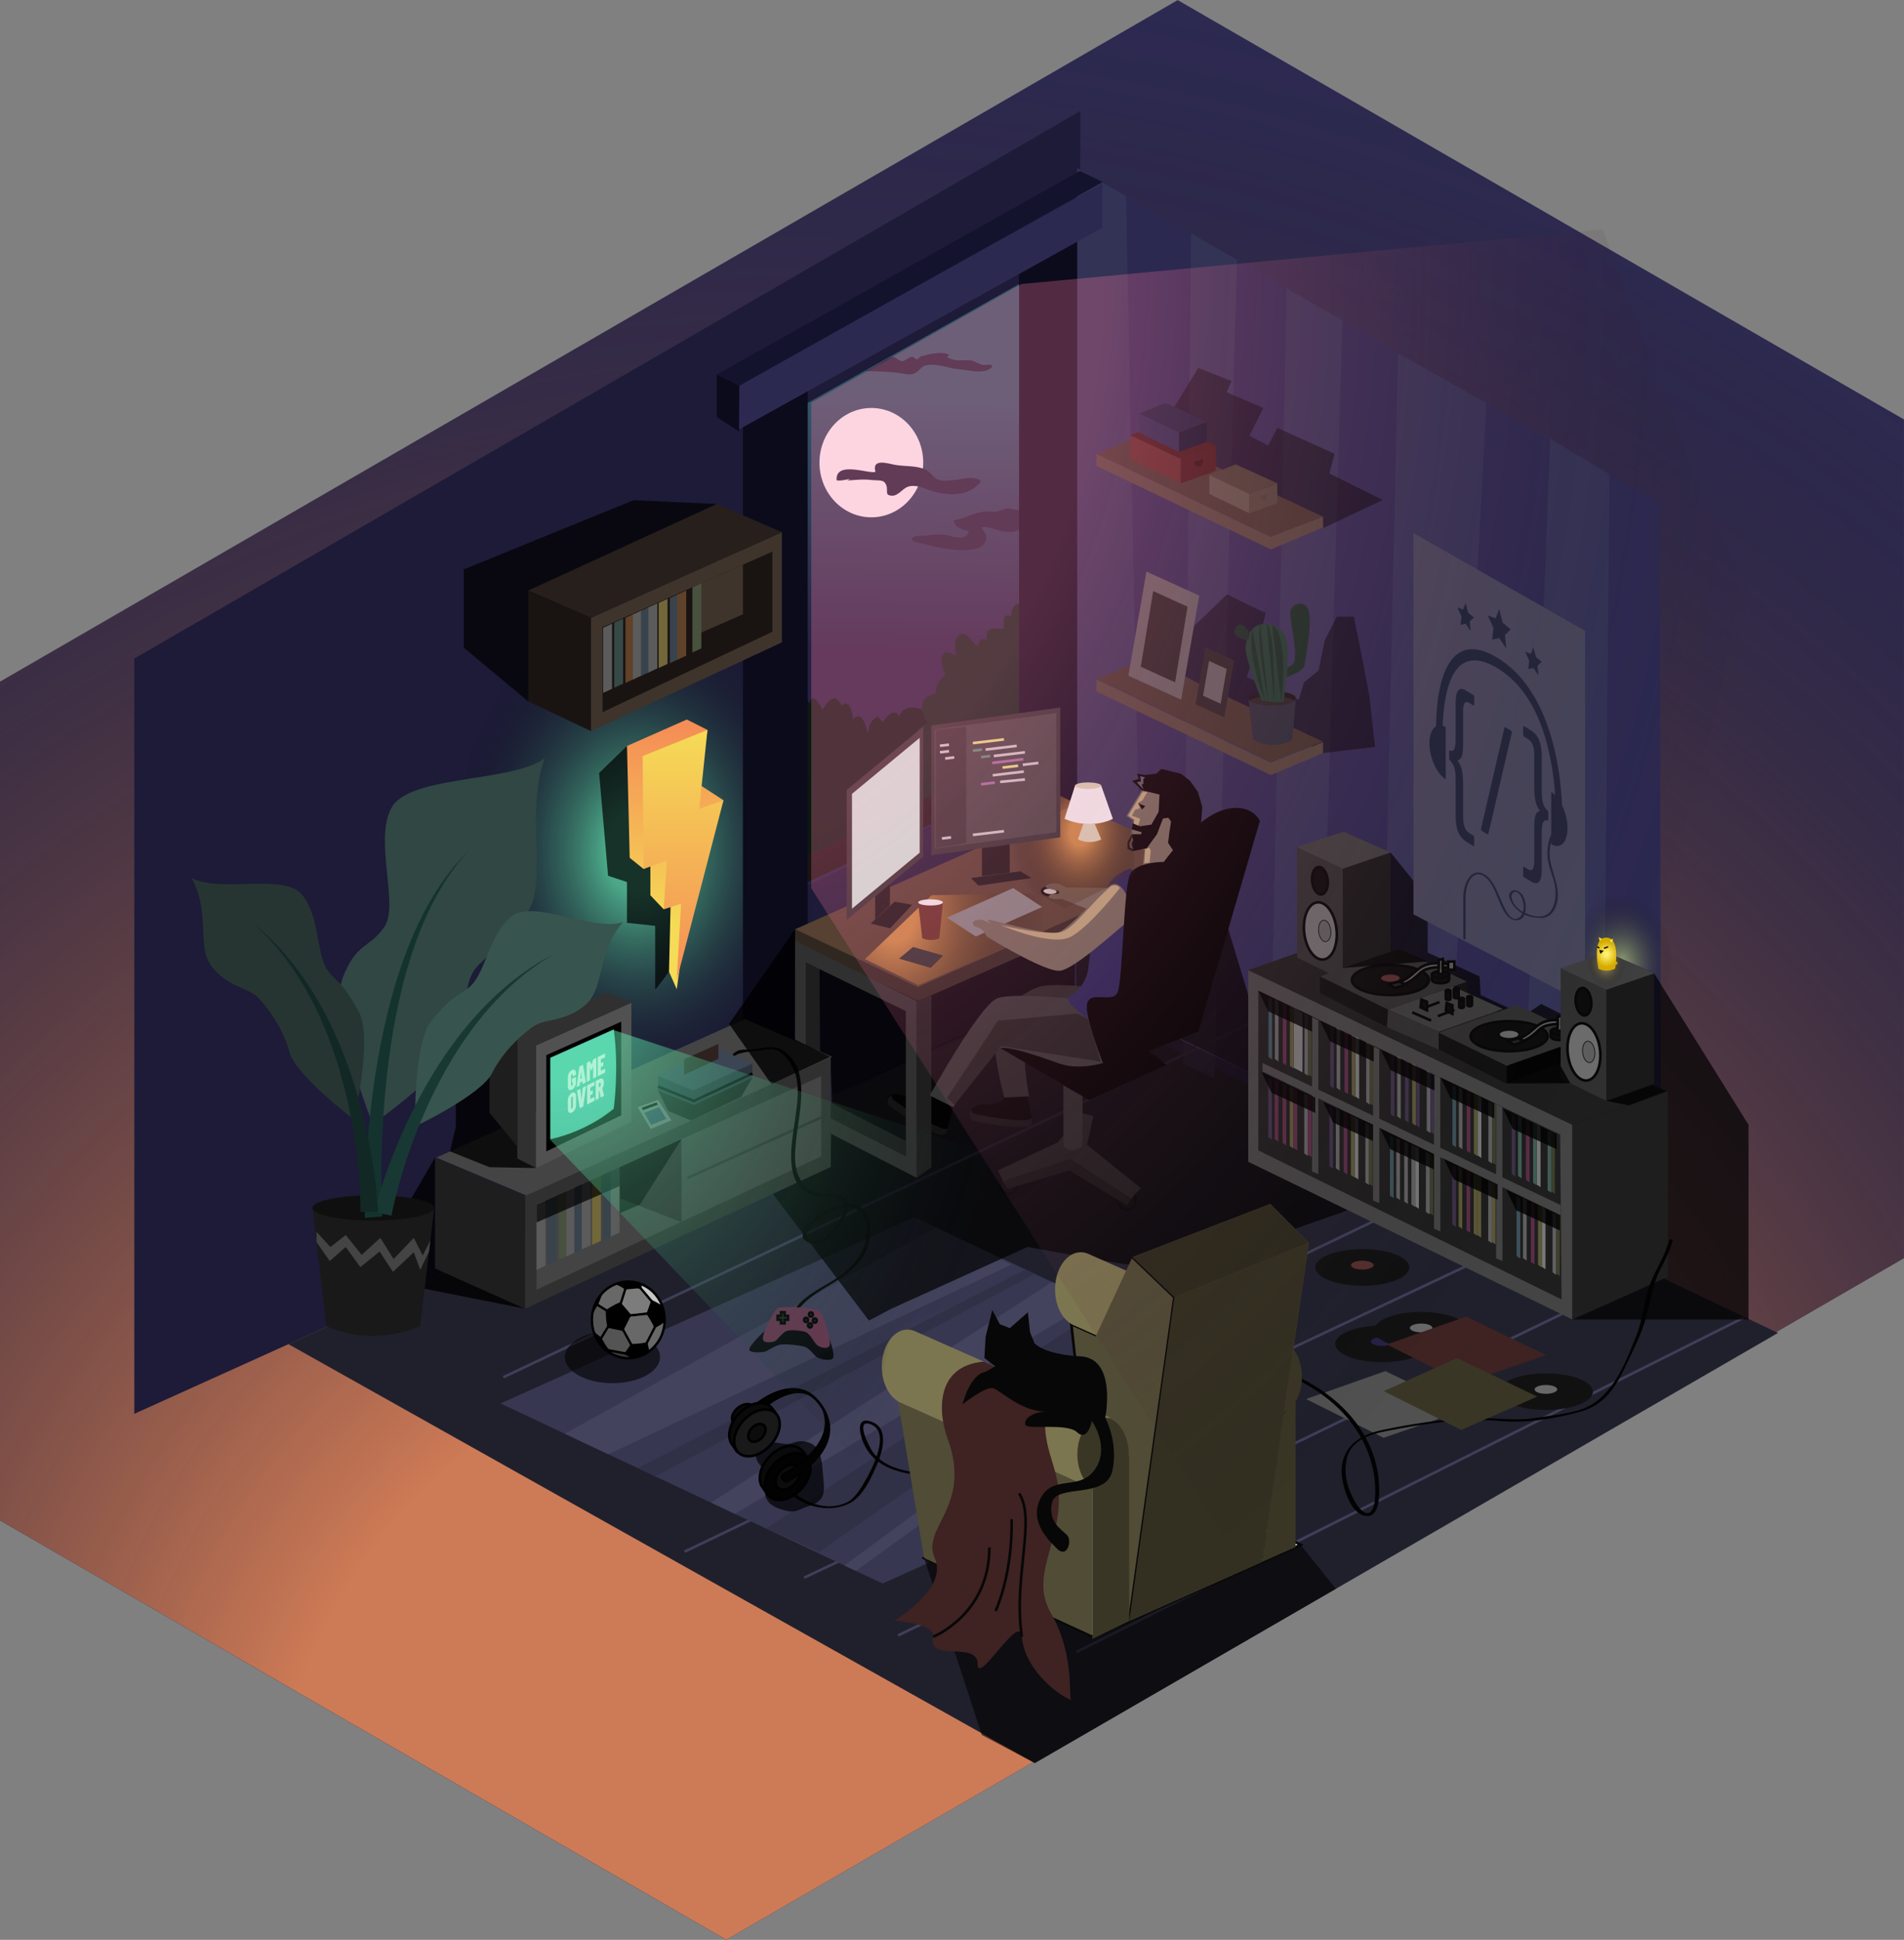 <?xml version="1.0" encoding="utf-8"?>
<!-- Generator: Adobe Illustrator 17.0.0, SVG Export Plug-In . SVG Version: 6.00 Build 0)  -->
<!DOCTYPE svg PUBLIC "-//W3C//DTD SVG 1.1//EN" "http://www.w3.org/Graphics/SVG/1.1/DTD/svg11.dtd">
<svg version="1.1" id="Layer_1" xmlns="http://www.w3.org/2000/svg" xmlns:xlink="http://www.w3.org/1999/xlink" x="0px" y="0px"
	 width="728.263px" height="741.891px" viewBox="0 0 728.263 741.891" enable-background="new 0 0 728.263 741.891"
	 xml:space="preserve">
<rect x="0" y="0" width="728.263" height="741.891" fill="#808080" stroke="none"/>
<g id="Layer_6">
	<polygon fill="#2E2B54" points="450.453,0.035 -0.014,260.735 -0.014,581.506 277.781,741.891 728.249,481.192 728.249,160.421 	
		"/>
	
		<radialGradient id="SVGID_1_" cx="588.185" cy="-375.236" r="739.55" gradientTransform="matrix(1 0 0 -1 -282.6 337.171)" gradientUnits="userSpaceOnUse">
		<stop  offset="0.273" style="stop-color:#F58E56;stop-opacity:0.8"/>
		<stop  offset="1" style="stop-color:#000000;stop-opacity:0"/>
	</radialGradient>
	<polygon fill="url(#SVGID_1_)" points="450.467,0 0,260.699 0,581.47 277.796,741.856 728.263,481.156 728.263,160.385 	"/>
	
		<linearGradient id="SVGID_2_" gradientUnits="userSpaceOnUse" x1="873.627" y1="108.128" x2="874.715" y2="108.128" gradientTransform="matrix(1 0 0 -1 -282.6 337.171)">
		<stop  offset="0" style="stop-color:#F58E56"/>
		<stop  offset="1" style="stop-color:#B94971"/>
	</linearGradient>
	<polygon fill="url(#SVGID_2_)" points="592.115,228.713 591.027,228.082 592.115,230.004 	"/>
</g>
<polygon fill="#20202D" points="110.322,514.068 395.8,674.287 680.056,509.779 406.968,379.801 "/>
<path fill="#070707" d="M392.839,419.325l1.974,9.041c0,0,0.247,2.386-2.545,2.504c-5.983,0.712-20.103-2.377-20.103-2.377
	s-1.552-0.839-1.323-2.692c0.229-1.854,2.825-3.399,4.623-3.354c1.746,0.043,3.327,0.065,5.667-0.458s3.895-3.043,3.895-3.043
	L392.839,419.325z"/>
<path fill="#3F3F3F" d="M392.601,428.309c-5.983,0.712-20.103-2.377-20.103-2.377s-1.117-0.445-0.913-1.662
	c-0.299,0.324-0.683,1.166-0.744,1.656c-0.229,1.854,1.323,2.692,1.323,2.692s14.12,3.089,20.103,2.377
	c2.792-0.118,2.545-2.504,2.545-2.504l-0.216-0.989C394.227,427.922,393.617,428.266,392.601,428.309z"/>
<path fill="#070707" d="M364.607,423.461l-2.437,8.984c0,0-0.914,2.25-3.726,1.125c-6.25-2-18.688-11-18.688-11s-1.125-1.438,0-3
	s3.625-1.003,5.5-0.626s3.188,1.314,5.75,1.876s6.074-1.147,6.074-1.147L364.607,423.461z"/>
<path fill="#3F3F3F" d="M360.216,431.51c-6.25-2-18.688-11-18.688-11s-0.499-0.66-0.487-1.566c-0.452,0.159-0.848,0.417-1.145,0.829
	c-1.125,1.563,0,3,0,3s12.438,9,18.688,11c2.813,1.125,3.726-1.125,3.726-1.125l0.266-0.983
	C362.009,431.879,361.24,431.919,360.216,431.51z"/>
<polygon fill="#1D1B38" points="413.233,42.454 51.375,251.873 51.375,251.873 51.375,540.715 412.08,377.675 "/>
<linearGradient id="SVGID_3_" gradientUnits="userSpaceOnUse" x1="635.887" y1="186.833" x2="633.78" y2="61.438" gradientTransform="matrix(1 0 0 -1 -282.6 337.171)">
	<stop  offset="0" style="stop-color:#34566A"/>
	<stop  offset="0.786" style="stop-color:#262142"/>
</linearGradient>
<polygon fill="url(#SVGID_3_)" points="399.914,102.927 399.914,294.605 304.127,340.912 304.127,156.792 "/>
<g>
	<path fill="#0A1911" d="M304.127,329.692l54.717-26.753c-0.046-6.533-1.12-15.03-3.99-19.449
		c7.169-11.82-9.109-17.104-10.959-9.153c-0.475-2.744-3.45-2.666-6.16,1.803c-1.961-1.423-1.427-3.319-3.923-0.711
		c-1.07,1.186-1.783,3.319-1.783,5.216c-0.892-3.319-2.14-9.01-5.884-5.691c0.178-2.608-1.605-8.062-4.101-4.979
		c-2.675-5.216-4.993-2.371-7.489,1.423c-0.892-2.134-4.101-7.113-4.993-2.134c-1.277-3.678-3.378-5.48-5.434-4.992L304.127,329.692
		L304.127,329.692z"/>
</g>
<g>
	<path fill="#0E2319" d="M351.465,297.953c0,2.371,0.357,4.505,0.535,6.639c0.086,0.568,0.118,1.221,0.131,1.908l39.469-19.009
		v-55.619c-2.44-2.548-4.827,0.014-4.827,3.723c-3.21-1.186-3.031,1.66-2.675,4.742c-2.853,0.711-7.133-1.897-6.776,4.268
		c-1.605-0.474-3.031,0-3.031,2.371c-2.496-0.237-4.101-5.928-7.133-4.268c-2.14,0.948-2.14,5.453-1.427,7.825
		c-1.962,0-3.923-2.608-5.35,0.237c-0.713,2.134,0.357,5.928,1.248,7.35c-1.605,0.948-4.458,4.742-3.566,7.113
		c-5.706,0.948-7.311,5.691-3.031,11.381c-2.496,0.948-4.815,2.371-5.35,5.928c-0.535,3.794,1.783,4.742,2.318,7.587
		C352.357,292.026,351.465,295.582,351.465,297.953z"/>
</g>
<radialGradient id="SVGID_4_" cx="801.189" cy="24.368" r="87.229" gradientTransform="matrix(0.752 0 0 -1 -198.924 337.171)" gradientUnits="userSpaceOnUse">
	<stop  offset="0.138" style="stop-color:#F89E9C;stop-opacity:0.5"/>
	<stop  offset="1" style="stop-color:#000000;stop-opacity:0"/>
</radialGradient>
<polygon fill="url(#SVGID_4_)" points="401.216,301.714 458.625,329.645 460.148,283.746 419.317,264.427 419.317,259.85 
	439.242,251.955 401.642,196.294 "/>
<radialGradient id="SVGID_5_" cx="588.624" cy="11.582" r="116.729" gradientTransform="matrix(0.752 0 0 -1 -198.924 337.171)" gradientUnits="userSpaceOnUse">
	<stop  offset="0.138" style="stop-color:#5FE5AA;stop-opacity:0.7"/>
	<stop  offset="0.808" style="stop-color:#000000;stop-opacity:0"/>
</radialGradient>
<ellipse fill="url(#SVGID_5_)" cx="243.78" cy="325.589" rx="87.789" ry="116.732"/>
<polygon fill="none" points="304.127,156.792 411.716,97.459 411.716,307.552 304.127,355.38 "/>
<path d="M391.725,135.174"/>
<polygon fill="#191412" points="391.725,106.722 391.725,287.046 304.127,329.692 304.127,339.647 399.914,294.605 399.914,102.927 
	"/>
<ellipse fill="#FFFFFF" cx="333.282" cy="176.94" rx="19.844" ry="20.908"/>
<g>
	<path fill="#222238" d="M324.117,183.788c3.202-0.293,6.404-0.587,9.643-0.17c1.258,0.122,3.57-0.089,4.509,0.775
		c2.282,2.643-0.632,5.049,2.95,5.196c2.325,0.025,3.803-2.487,5.901-3.392c3.687-1.288,7.392,1.224,11.011,2.081
		c5.791,1.371,12.765,1.445,17.121-4.182c-2.46-2.627-8.422-0.417-11.637-0.36c-1.601,0.147-3.914,0.358-5.576-0.678
		c-1.675-1.273-1.901-2.203-3.932-3.443c-3.478-1.583-7.748-1.192-11.532-1.796c-2.159-0.278-9.269-2.954-7.729,2.609
		c-1.908,1.125-15.428-4.529-14.845,3.261c1.626,0.326,3.38-0.31,5.159-0.472"/>
</g>
<g>
	<path fill="#222238" d="M391.944,194.476c-2.14,1.66-4.458-0.237-6.598,0c-2.496,0.474-3.923,1.66-6.598,1.186
		c-5.171-0.474-9.094,2.608-13.909,3.319c0.357,3.319,3.923,3.319,5.706,4.268c-0.713,3.557-5.35,2.134-7.489,1.66
		c-3.21-0.711-5.884-0.474-9.094,0c-0.713,0-5.528-0.237-5.171,1.423c0,0.948,4.993,1.66,5.706,1.897
		c3.21,1.186,23.895,5.691,22.646-3.319c0-0.948-1.427-2.371-1.783-3.082c1.783-0.948,5.171,0.711,7.311,1.186
		c3.923,0.711,5.35,0.711,8.916-1.423"/>
</g>
<g>
	<path fill="#222238" d="M331.315,141.937c3.745,0,8.916,0.237,12.661,0.711c1.783,0.237,3.923,0.948,5.706,0.237
		c2.318-1.186,2.675-3.082,5.35-3.319c3.923-0.474,8.203,1.423,11.947,1.66c3.21,0.237,10.164,2.371,12.661-1.186
		c-1.07-1.186-2.14-0.237-3.566-0.474c-1.605-0.237-2.853-1.186-4.28-1.66c-3.388-0.474-6.419,0.711-9.629-1.423
		c0.357-0.237,0.713-0.474,0.892-0.711c-1.605-1.186-4.815-0.711-6.776-0.474c-1.427,0.237-2.496,0.711-3.923,0.948
		c-0.535,0.237-1.248,0.948-1.427,1.186c-1.07,0-1.427-1.186-2.318-0.948c-1.248,0.237-2.14,1.423-3.388,1.66
		s-2.853-1.897-3.745-1.66c-2.675,0.711-8.203,4.979-10.521,5.453"/>
</g>
<path fill="#0B0B1C" d="M308.934,402.022c0,0-5.845,6.975-12.031,5.767c-6.186-1.208-12.747,6.11-12.747,6.11V149.581
	c0,0,4.875-7.979,11.634-6.156c6.759,1.823,13.143-6.955,13.143-6.955V402.022z"/>
<path fill="#0B0B1C" d="M414.566,342.802c0,0-5.845,6.975-12.031,5.767c-6.186-1.208-12.747,6.11-12.747,6.11V90.362
	c0,0,4.875-7.979,11.634-6.156c6.759,1.823,13.143-6.955,13.143-6.955V342.802z"/>
<g id="Layer_3">
</g>
<g id="Layer_4" display="none">
	<rect x="-819.748" y="-42.69" display="inline" fill="#111028" width="1621" height="777"/>
</g>
<g id="Layer_5">
</g>
<polygon fill="#2C2951" points="412.08,64.34 634.829,192.433 635.38,488.847 412.08,383.997 "/>
<polygon fill="#333356" points="592.93,167.748 584.346,391.751 613.512,403.923 615.623,181.388 "/>
<polygon fill="#333356" points="412.08,64.34 412.08,376.736 437.229,398.517 430.682,75.016 "/>
<polygon fill="#333356" points="455.539,89.282 452.51,406.914 464.493,412.384 473.159,99.395 "/>
<polygon fill="#333356" points="492.145,110.292 485.753,418.872 504.604,427.753 513.431,122.509 "/>
<polygon fill="#333356" points="534.783,135.174 527.955,435.942 552.84,448.411 568.547,154.143 "/>
<polygon opacity="0.5" enable-background="new    " points="506.424,201.807 528.892,191.214 508.474,181.06 510.466,173.561 
	488.545,163.633 485.067,170.424 477.89,166.632 483.209,156.045 469.189,149.999 471.028,145.731 458.319,140.708 442.864,165.902 
	"/>
<line fill="none" stroke="#403E59" stroke-miterlimit="10" x1="666.87" y1="503.992" x2="411.716" y2="631.81"/>
<line fill="none" stroke="#403E59" stroke-miterlimit="10" x1="621.612" y1="490.811" x2="343.511" y2="625.469"/>
<line fill="none" stroke="#403E59" stroke-miterlimit="10" x1="584.024" y1="473.32" x2="307.598" y2="603.359"/>
<line fill="none" stroke="#403E59" stroke-miterlimit="10" x1="539.106" y1="460.466" x2="261.823" y2="593.451"/>
<line fill="none" stroke="#403E59" stroke-miterlimit="10" x1="493.827" y1="383.935" x2="192.512" y2="526.728"/>
<g>
	<polygon fill="#373751" points="495.933,534.39 337.592,605.605 191.471,536.747 349.811,465.532 	"/>
	<polygon fill="#43435E" points="216.055,548.331 358.103,469.44 386.951,483.639 232.695,556.173 	"/>
	<polygon fill="#303047" points="243.907,561.457 392.037,485.641 395.8,487.204 250.659,564.638 	"/>
	<polygon fill="#43435E" points="272.005,574.697 402.37,490.3 417.992,497.661 281.044,578.957 	"/>
	<polygon fill="#303047" points="292.975,584.579 421.914,499.89 437.229,507.221 313.438,593.451 	"/>
	<polygon fill="#43435E" points="322.988,598.722 443.707,509.779 449.326,512.427 327.39,600.797 	"/>
</g>
<path opacity="0.5" enable-background="new    " d="M506.049,287.995l19.871-2.323l-2.14-19.485l-3.566-18.594l-2.371-11.761h-6.521
	l-4.633,9.102l-2.367,11.55l-5.589,4.482l-1.984,6.639l-19.841-8.634c0,0,7.889-24.719,7.053-24.719s-14.635-6.966-14.635-6.966
	l-26.461,25.504L506.049,287.995z"/>
<polygon opacity="0.8" enable-background="new    " points="313.438,370.623 314.098,355.38 411.716,331.589 411.058,377.006 
	318.233,418.944 317.59,404.147 313.678,402.177 "/>
<polygon opacity="0.8" enable-background="new    " points="464.955,339.393 477.447,380.512 477.447,409.928 411.716,377.887 
	411.716,327.101 "/>
<polygon opacity="0.7" enable-background="new    " points="408.153,376.828 318.233,418.944 317.727,446.297 295.569,456.573 
	332.36,505.066 340.969,500.518 393.045,476.885 430.756,483.639 471.285,478.4 515.535,462.838 477.447,444.297 477.447,409.928 
	"/>
<polygon opacity="0.6" enable-background="new    " points="353.468,595.883 375.538,663.561 395.8,674.287 510.94,607.652 
	497.486,590.804 "/>
<polygon opacity="0.7" enable-background="new    " points="601.435,504.652 668.785,504.652 668.785,430.147 632.665,372.251 
	617.891,398.184 589.501,383.957 583.097,388.357 566.344,380.548 565.929,373.45 546.071,364.304 546.071,343.576 531.855,325.986 
	517.075,354.676 518.128,415.319 "/>
<path fill="#0C0C0C" stroke="#070707" stroke-miterlimit="10" d="M427.522,456.273c-0.756,2.09,0.079,4.711,1.865,5.853
	c1.786,1.142,3.847,0.374,4.603-1.716s-0.079-4.711-1.865-5.853C430.338,453.415,428.278,454.183,427.522,456.273z"/>
<path fill="#0C0C0C" stroke="#070707" stroke-miterlimit="10" d="M389.414,450.81c0.541,2.218-0.556,4.679-2.451,5.497
	c-1.895,0.818-3.871-0.317-4.412-2.535c-0.541-2.218,0.556-4.679,2.451-5.497C386.897,447.457,388.873,448.592,389.414,450.81z"/>
<polygon fill="#1E1E1E" points="383.676,451.813 409.376,443.329 432.629,458.426 436.343,454.385 415.77,437.832 418.239,426.82 
	413.674,425.711 404.612,436.881 381.712,447.628 "/>
<path fill="#282828" d="M406.718,415.11c0,0,0.084,20.702,0,23.171c3.967,3.591,7.343,0,7.343,0v-19.038"/>
<ellipse fill="#111111" cx="528.681" cy="513.958" rx="17.973" ry="7.007"/>
<ellipse fill="#262147" cx="528.681" cy="513.087" rx="4.318" ry="1.684"/>
<polyline fill="none" points="662.201,499.986 411.716,377.887 132.497,500.518 "/>
<line fill="none" x1="411.716" y1="356.34" x2="411.716" y2="83.717"/>
<polyline fill="#302721" points="458.625,329.645 458.625,335.705 351.16,382.84 304.127,360.395 304.127,355.38 "/>
<polygon fill="#564132" points="458.625,329.645 351.036,377.509 304.127,355.38 411.716,307.516 "/>
<polygon fill="#444444" points="477.447,371.036 477.447,444.297 601.435,504.652 601.435,430.147 "/>
<polygon fill="#1E1E1E" points="512.801,358.6 477.447,371.036 601.435,430.147 637.928,417.63 "/>
<polygon fill="#1E1E1E" points="601.435,504.652 637.928,488.324 637.928,417.63 601.435,430.147 "/>
<polygon fill="#3F342B" points="438.232,251.955 419.317,259.614 485.991,291.385 506.049,283.645 "/>
<polygon fill="#3F342B" points="438.232,165.902 419.317,173.561 485.991,205.333 506.049,197.593 "/>
<polygon fill="#46465B" points="540.638,203.894 540.638,349.699 606.285,383.866 606.285,241.269 "/>
<polygon fill="#1E1E1E" points="481.295,378.912 481.295,439.986 597.293,496.972 596.756,433.895 "/>
<polygon fill="#303030" points="550.276,394.953 576.318,407.627 606.537,396.949 580.316,384.349 "/>
<ellipse fill="#0C0C0C" stroke="#070707" stroke-miterlimit="10" cx="577.225" cy="396.307" rx="14.733" ry="5.744"/>
<polygon fill="#111111" points="550.276,394.953 550.276,401.316 575.929,414.364 606.537,403.088 606.537,396.949 576.318,407.627 
	"/>
<ellipse fill="#686868" cx="577.225" cy="395.593" rx="3.54" ry="1.38"/>
<polygon fill="#303030" points="496.109,323.935 496.109,366.215 513.608,374.761 513.608,332.212 "/>
<path fill="#6D6D6D" stroke="#070707" stroke-miterlimit="10" d="M511.056,354.256c0.997,5.966-0.894,11.599-4.224,12.583
	s-6.837-3.055-7.834-9.021s0.894-11.599,4.224-12.583C506.551,344.252,510.059,348.29,511.056,354.256z"/>
<path fill="#0C0C0C" stroke="#070707" stroke-miterlimit="10" d="M507.75,335.986c0.478,2.861-0.429,5.563-2.026,6.035
	s-3.279-1.465-3.757-4.326s0.429-5.563,2.026-6.035S507.272,333.125,507.75,335.986z"/>
<polygon fill="#191919" points="513.608,374.761 531.855,368.294 531.855,325.986 513.608,332.212 "/>
<polygon fill="#3F3F3F" points="496.109,323.935 513.608,332.212 531.855,325.986 513.888,318.101 "/>
<polygon fill="#303030" points="504.858,373.45 530.901,386.124 561.12,375.445 534.899,362.846 "/>
<ellipse fill="#0C0C0C" stroke="#070707" stroke-miterlimit="10" cx="531.808" cy="374.804" rx="14.733" ry="5.744"/>
<polygon fill="#111111" points="504.858,373.45 504.858,379.813 530.512,392.861 561.12,381.585 561.12,375.445 530.901,386.124 "/>
<ellipse fill="#562F2F" cx="531.808" cy="374.09" rx="3.54" ry="1.38"/>
<path fill="#5E5E5E" stroke="#070707" stroke-width="0.25" stroke-miterlimit="10" d="M508.956,355.368
	c0.375,2.243-0.336,4.362-1.588,4.732s-2.571-1.149-2.946-3.392s0.336-4.362,1.588-4.732S508.581,353.124,508.956,355.368z"/>
<path fill="#FFFFFF" stroke="#070707" stroke-miterlimit="10" d="M404.68,341.105c-0.03,0.832-1.414,1.42-3.092,1.314
	s-3.013-0.867-2.984-1.699s1.414-1.42,3.092-1.314C403.374,339.512,404.71,340.273,404.68,341.105z"/>
<ellipse fill="#111111" cx="543.578" cy="508.748" rx="17.973" ry="7.007"/>
<ellipse fill="#686868" cx="543.578" cy="507.876" rx="4.318" ry="1.684"/>
<polygon fill="#3F2222" points="560.755,503.518 530.424,514.187 560.059,529.003 591.37,518.264 "/>
<ellipse fill="#111111" cx="521.06" cy="484.727" rx="17.973" ry="7.007"/>
<ellipse fill="#562F2F" cx="521.06" cy="483.855" rx="4.318" ry="1.684"/>
<polygon fill="#515151" points="529.9,524.387 499.569,535.057 529.204,549.873 560.514,539.133 "/>
<polygon fill="#161616" points="334.74,342.787 334.74,351.641 340.378,346.254 340.445,338.068 "/>
<polygon fill="#161616" points="333.035,353.212 342.151,344.855 348.903,346.03 340.445,355.025 "/>
<path fill="#303030" d="M304.127,359.819v66.725l46.527,23.922V382.84L304.127,359.819z M346.476,442.156l-38.171-19.321v-54.706
	l38.171,18.543V442.156z"/>
<polygon fill="#161616" points="383.676,451.813 385.373,454.72 409.027,447.652 430.992,460.936 432.629,458.426 409.376,443.329 
	"/>
<polygon fill="#1E1E1E" points="350.654,450.466 356.243,446.388 356.243,380.512 350.654,382.84 "/>
<polygon fill="#1E1E1E" points="313.438,370.623 313.438,419.539 346.476,436.373 346.476,442.156 308.305,422.835 308.305,368.129 
	"/>
<polygon fill="#303030" points="317.727,404.147 317.727,446.297 200.809,500.518 200.809,457.195 "/>
<polygon fill="#444444" points="284.895,389.727 318.233,404.147 201.315,457.195 166.902,442.698 "/>
<polygon fill="#1E1E1E" points="200.809,500.518 166.396,485.12 166.396,442.698 200.809,457.195 "/>
<polygon fill="#444444" points="314.098,411.574 314.098,442.232 205.22,493.275 205.22,460.73 "/>
<polygon fill="#3C4554" points="274.763,401.095 287.802,406.735 265.149,417.109 251.69,411.439 "/>
<polygon fill="#2D221F" points="274.783,399.213 274.783,404.925 261.67,411.073 261.67,405.133 "/>
<polygon fill="#2B333F" points="251.69,411.439 251.69,413.226 251.69,417.109 265.43,422.569 287.802,412.132 287.802,411.073 
	287.802,406.735 265.149,417.109 "/>
<g>
	<g>
		<path fill="#070707" d="M305.96,500.111c7.275-8.571,19.657-10.554,24.985-21.112c3.042-6.028,3.512-18.574-6.04-18.481
			c-6.297,0.061-12.861,3.942-16.75,8.78c-1.166,1.451-1.879,3.924-0.057,5.23c3.336,2.391,6.649,0.945,9.516-1.443
			c3.133-2.61,11.527-14.978,3.01-16.263c-3.91-0.59-7.872,0.468-11.415-2.074c-1.826-1.31-3.043-3.241-3.891-5.278
			c-1.666-4.004-1.272-8.724-0.862-12.931c0.803-8.239,3.06-16.555,1.498-24.84c-0.576-3.056-2.115-6.193-4.427-8.307
			c-4.516-4.13-7.284-2.911-12.826-2.089c-3.288,0.488-5.622-0.795-8.265,1.74c-0.656,0.629,0.745,0.895,1.217,0.442
			c1.238-1.188,10.395-1.891,12.476-2.234c4.432-0.732,8.23,4.775,9.609,8.17c2.359,5.805,1.19,12.78,0.367,18.782
			c-1.142,8.325-4.686,24.073,5.727,28.528c3.764,1.61,13.023-0.358,13.025,4.725c0.002,4.225-4.405,9.446-7.375,11.921
			c-5.048,2.089-7.324,1.297-6.827-2.376c0.322-0.723,0.748-1.376,1.277-1.958c1.171-1.457,2.79-2.583,4.305-3.656
			c2.383-1.688,4.898-2.853,7.745-3.541c6.98-1.688,10.017,4.5,9.508,10.431c-0.471,5.49-3.665,10.222-7.704,13.737
			c-6.004,5.225-13.774,7.445-19.043,13.654C304.146,500.373,305.526,500.622,305.96,500.111L305.96,500.111z"/>
	</g>
</g>
<polygon fill="none" points="260.664,435.698 260.664,467.283 262.982,466.196 262.982,434.652 "/>
<g opacity="0.3">
	
		<rect x="288.053" y="410.793" transform="matrix(-0.412 -0.911 0.911 -0.412 7.616 882.62)" fill="#070707" width="1" height="56.12"/>
</g>
<path fill="none" stroke="#070707" stroke-miterlimit="10" d="M236.986,446.388"/>
<path fill="none" stroke="#070707" stroke-miterlimit="10" d="M236.986,470.935"/>
<path fill="none" stroke="#070707" stroke-miterlimit="10" d="M204.987,485.641"/>
<path fill="none" stroke="#070707" stroke-miterlimit="10" d="M209.342,483.639"/>
<path fill="none" stroke="#070707" stroke-miterlimit="10" d="M209.342,458.869"/>
<path fill="none" stroke="#070707" stroke-miterlimit="10" d="M211.159,482.966"/>
<path fill="none" stroke="#070707" stroke-miterlimit="10" d="M211.159,458.195"/>
<path fill="none" stroke="#070707" stroke-miterlimit="10" d="M213.438,481.825"/>
<path fill="none" stroke="#070707" stroke-miterlimit="10" d="M213.438,457.054"/>
<path fill="none" stroke="#070707" stroke-miterlimit="10" d="M211.159,482.966"/>
<path fill="none" stroke="#070707" stroke-miterlimit="10" d="M211.159,458.195"/>
<path fill="none" stroke="#070707" stroke-miterlimit="10" d="M216.055,480.609"/>
<path fill="none" stroke="#070707" stroke-miterlimit="10" d="M216.055,455.838"/>
<path fill="none" stroke="#070707" stroke-miterlimit="10" d="M217.152,479.915"/>
<path fill="none" stroke="#070707" stroke-miterlimit="10" d="M217.152,455.144"/>
<path fill="none" stroke="#070707" stroke-miterlimit="10" d="M218.969,479.241"/>
<path fill="none" stroke="#070707" stroke-miterlimit="10" d="M218.969,454.471"/>
<path fill="none" stroke="#070707" stroke-miterlimit="10" d="M223.864,476.885"/>
<path fill="none" stroke="#070707" stroke-miterlimit="10" d="M223.864,452.114"/>
<path fill="none" stroke="#070707" stroke-miterlimit="10" d="M224.917,476.885"/>
<path fill="none" stroke="#070707" stroke-miterlimit="10" d="M224.917,452.114"/>
<path fill="none" stroke="#070707" stroke-miterlimit="10" d="M226.734,475.538"/>
<path fill="none" stroke="#070707" stroke-miterlimit="10" d="M226.734,450.767"/>
<path fill="none" stroke="#070707" stroke-miterlimit="10" d="M231.629,473.181"/>
<path fill="none" stroke="#070707" stroke-miterlimit="10" d="M231.629,448.411"/>
<path fill="none" stroke="#070707" stroke-miterlimit="10" d="M220.987,478.4"/>
<path fill="none" stroke="#070707" stroke-miterlimit="10" d="M220.987,453.629"/>
<path fill="none" stroke="#070707" stroke-miterlimit="10" d="M228.583,475.223"/>
<path fill="none" stroke="#070707" stroke-miterlimit="10" d="M228.583,450.453"/>
<polyline fill="none" stroke="#070707" stroke-miterlimit="10" points="287.802,410.575 265.398,421.054 251.69,415.543 "/>
<path fill="#262626" d="M416.255,377.509c0,0-13.673-1.74-19.075,0s-9.453,6.081-9.453,6.081s-7.76,5.856-7.34,15.01
	c0.42,9.154,3.745,21.158,3.745,21.158l9.5-0.438c0,0-2.867-14.259-1.348-23.462s11.268-6.132,11.268-6.132H415.7L416.255,377.509z"
	/>
<polygon points="415.849,383.591 446.17,407.245 416.762,420.763 379.441,399.001 "/>
<path fill="#353535" d="M437.229,399.843c0,0-17.851,11.731-32.157,6.892c-0.655-0.221-16.958-6.416-21.878-5.953
	s-18.587,22.679-18.587,22.679l-8.975-4.517c0,0,18.885-34.309,25.744-37.114c6.858-2.806,39.81,1.325,39.81,1.325l13.638-0.315
	L437.229,399.843z"/>
<path fill="#262559" d="M426.383,392.861c-13.673-1.94-18.276-11.073-18.276-11.073s7.641-3.39,8.316-12.728
	c0.675-9.338,5.09-23.957,6.997-29.413c1.907-5.457,8.765-7.434,8.765-7.434l16.31,9.88
	C448.497,342.092,440.056,394.802,426.383,392.861z"/>
<path fill="#776B5D" d="M407.731,339.393l18.822,0.253l-6.318,9.701l-14.149-5.539c0,0-5.064,0.313-4.938-0.922
	c0.127-1.235,2.903-0.893,3.692-1.066c2.013-2.081-5.918-1.256-4.821-3.101C403.595,336.322,407.731,339.393,407.731,339.393z"/>
<polygon fill="#776B5D" points="436.881,333.001 437.781,325.049 431.889,323.151 433.444,313.753 430.866,312.066 436.772,302.247 
	441.873,302.91 448.42,304.898 456.522,309.596 458.24,319.717 454.967,328.191 444.205,333.679 "/>
<polygon points="433.035,298.662 436.772,302.247 443.505,303.871 443.155,310.5 440.4,315.367 436.063,316.012 433.262,314.85 
	432.872,317.208 436.717,318.294 436.434,319.065 432.871,319.065 431.261,322.067 431.261,324.687 433.362,325.489 438.6,324.416 
	442.528,319.065 444.819,313.03 446.865,312.759 447.93,314.205 447.274,318.294 446.783,322.338 448.502,324.958 450.22,326.494 
	456.194,326.946 458.649,323.964 459.877,308.734 458.24,302.91 455.212,298.662 451.775,295.952 444.205,294.054 442.282,295.861 
	438.19,296.403 434.835,295.952 435.654,297.85 "/>
<polyline fill="#020202" points="434.797,306.033 436.826,309.596 438.031,308.297 435.739,307.392 434.797,306.033 "/>
<polygon fill="#51453B" points="419.317,173.561 419.317,178.138 486.097,210.132 506.049,201.706 506.049,197.593 485.991,205.333 
	"/>
<polygon fill="#51453B" points="419.317,259.85 419.317,264.427 486.097,296.421 506.049,287.995 506.049,283.882 485.991,291.622 
	"/>
<polygon opacity="0.8" enable-background="new    " points="200.809,500.518 153.754,491.182 153.754,464.499 166.396,442.698 
	166.396,485.12 "/>
<polygon opacity="0.8" enable-background="new    " points="187.224,399.213 174.36,413.153 174.36,430.874 172.134,440.349 
	187.224,446.388 204.987,446.72 "/>
<g>
	<polygon fill="#515151" points="241.502,383.491 241.502,429.122 204.987,446.72 204.987,399.82 	"/>
	<polygon points="237.611,390.736 237.611,426.54 208.96,440.349 208.96,403.549 	"/>
	<path fill="#57C9B3" d="M234.75,393.67c2.102,15.038,0,30.33,0,30.33s-9.359,8.429-24.271,11.698c0-1.738,0-31.174,0-31.174
		S232.48,394.68,234.75,393.67z"/>
	<polygon fill="#303030" points="204.987,446.72 197.858,443.05 197.858,395.242 232.041,379.586 241.502,383.491 204.987,399.82 	
		"/>
	<polygon fill="#1E1E1E" points="197.858,438.505 187.224,425.543 187.224,394.4 197.858,397.43 	"/>
	<polygon fill="#444444" points="187.224,394.4 208.96,384.299 224.319,383.123 197.858,395.242 197.858,397.43 	"/>
</g>
<polygon opacity="0.8" enable-background="new    " points="304.127,355.38 278.849,391.569 295.08,414.652 317.59,404.147 
	303.817,397.43 "/>
<polygon fill="#444444" points="596.92,460.874 574.656,450.266 574.64,423.449 572.247,422.309 572.247,449.118 550.908,438.95 
	550.892,412.105 548.499,410.965 548.499,437.802 527.567,427.829 527.552,401.305 525.159,400.165 525.159,426.681 
	504.247,416.717 504.231,390.213 501.838,389.073 501.838,415.569 482.906,406.548 482.906,409.762 501.838,418.891 
	501.838,448.027 504.266,449.037 504.249,420.054 525.159,430.137 525.159,459.119 527.587,460.129 527.57,431.299 548.499,441.391 
	548.499,469.919 550.927,470.929 550.91,442.554 572.247,452.842 572.247,481.263 574.675,482.273 574.658,454.005 596.92,464.739 
	"/>
<path opacity="0.8" enable-background="new    " d="M295.578,507.312c-2.628,0.424-9.22,7.509-8.964,8.853s4.247,1.095,5.688,0.838
	c1.441-0.257,3.967-2.457,6.322-2.761c2.355-0.304,7.501,0.294,9.103,0.813c1.847,0.599,3.375,2.974,4.617,3.899
	s5.067,1.728,6.187,0.591s-1.363-9.155-3.328-10.341C313.238,508.018,298.206,506.888,295.578,507.312z"/>
<path fill="#6D3A55" d="M297.789,500.196c-2.018,0.707-6.367,10.275-6.007,12c0.36,1.725,3.471,1.162,4.574,0.742
	s2.831-3.42,4.648-3.955c1.817-0.535,5.937-0.071,7.259,0.505c1.524,0.664,3.007,3.647,4.093,4.77
	c1.087,1.123,4.191,1.932,4.938,0.393c0.747-1.539-2.154-11.77-3.84-13.187S299.807,499.489,297.789,500.196z"/>
<polygon fill="#303030" stroke="#070707" stroke-miterlimit="10" points="301.406,503.26 300.107,503.26 300.107,501.874 
	298.737,501.874 298.737,503.26 297.439,503.26 297.439,504.72 298.737,504.72 298.737,506.106 300.107,506.106 300.107,504.72 
	301.406,504.72 "/>
<ellipse fill="#303030" stroke="#070707" stroke-miterlimit="10" cx="308.311" cy="504.793" rx="0.745" ry="0.803"/>
<ellipse fill="#303030" stroke="#070707" stroke-miterlimit="10" cx="311.657" cy="505.066" rx="0.745" ry="0.803"/>
<ellipse fill="#303030" stroke="#070707" stroke-miterlimit="10" cx="310.166" cy="502.727" rx="0.745" ry="0.803"/>
<ellipse fill="#303030" stroke="#070707" stroke-miterlimit="10" cx="309.802" cy="506.893" rx="0.745" ry="0.803"/>
<polygon fill="#757575" points="251.69,420.661 256.84,428.467 248.887,431.772 243.907,423.461 "/>
<polygon fill="#38475E" points="246.439,425.599 249.056,430.2 254.879,427.9 252.094,423.461 "/>
<line fill="none" stroke="#070707" stroke-miterlimit="10" x1="245.68" y1="424.112" x2="251.377" y2="422.064"/>
<polygon opacity="0.6" enable-background="new    " points="287.802,412.132 283.491,419.539 264.344,428.561 255.639,424.926 
	251.69,417.109 265.43,422.569 "/>
<ellipse opacity="0.6" enable-background="new    " cx="234.262" cy="518.98" rx="18.208" ry="10.023"/>
<g>
	<path d="M240.321,519.918c-7.945,0.002-14.391-6.771-14.39-15.121c0.001-8.356,6.44-15.128,14.385-15.129
		c7.947-0.001,14.387,6.768,14.388,15.123C254.705,513.147,248.269,519.916,240.321,519.918z M242.288,513.978
		c1.579-0.057,3.066-0.219,4.541-0.505c0.07-0.014,0.15-0.091,0.186-0.162c0.994-1.94,1.985-3.882,2.97-5.827
		c0.033-0.065,0.036-0.177,0.005-0.243c-0.684-1.485-1.509-2.883-2.394-4.243c-0.04-0.062-0.155-0.111-0.229-0.104
		c-0.961,0.097-1.921,0.205-2.881,0.31c-1.065,0.116-2.13,0.228-3.193,0.356c-0.097,0.012-0.222,0.107-0.269,0.199
		c-0.73,1.435-1.446,2.878-2.176,4.313c-0.099,0.194-0.096,0.336,0.008,0.525c0.899,1.619,1.799,3.238,2.674,4.871
		C241.729,513.84,241.92,514.113,242.288,513.978z M243.696,492.845c0.004-0.032,0.008-0.065,0.012-0.097
		c-1.299,0.13-2.597,0.261-3.896,0.388c-0.148,0.015-0.227,0.08-0.275,0.235c-0.537,1.716-1.083,3.43-1.616,5.147
		c-0.027,0.086,0.007,0.232,0.065,0.302c0.327,0.391,0.676,0.762,1.006,1.15c0.703,0.826,1.397,1.66,2.104,2.482
		c0.066,0.077,0.206,0.131,0.306,0.123c0.685-0.06,1.368-0.138,2.052-0.213c1.272-0.14,2.544-0.279,3.815-0.431
		c0.086-0.01,0.206-0.1,0.236-0.182c0.438-1.201,0.861-2.409,1.297-3.611c0.055-0.152,0.035-0.247-0.065-0.365
		c-1.223-1.443-2.457-2.875-3.652-4.344C244.703,492.96,244.325,492.639,243.696,492.845z M239.113,517.133
		c0.042-0.035,0.12-0.077,0.166-0.142c0.56-0.793,1.12-1.587,1.667-2.39c0.046-0.068,0.037-0.227-0.007-0.307
		c-0.898-1.65-1.814-3.289-2.702-4.945c-0.152-0.284-0.343-0.378-0.62-0.434c-1.517-0.304-3.033-0.615-4.544-0.947
		c-0.217-0.048-0.306,0.001-0.414,0.182c-0.737,1.23-1.481,2.456-2.233,3.675c-0.107,0.173-0.104,0.297-0.013,0.47
		c0.626,1.186,1.321,2.322,2.124,3.386c0.156,0.206,0.332,0.291,0.561,0.333c1.445,0.266,2.889,0.537,4.333,0.806
		C237.977,516.922,238.524,517.023,239.113,517.133z M228.949,498.663c0.051,0.051,0.109,0.133,0.186,0.182
		c0.956,0.599,1.917,1.191,2.872,1.793c0.125,0.079,0.207,0.069,0.324-0.01c1.439-0.968,2.952-1.788,4.54-2.451
		c0.174-0.073,0.254-0.184,0.309-0.361c0.484-1.552,0.972-3.103,1.468-4.651c0.058-0.182,0.031-0.269-0.122-0.377
		c-0.739-0.523-1.518-0.959-2.349-1.299c-0.177-0.072-0.323-0.066-0.49,0c-1.572,0.619-3.002,1.491-4.259,2.664
		c-0.566,0.528-1.15,1.045-1.449,1.811c-0.323,0.828-0.648,1.655-0.971,2.482C228.991,498.496,228.981,498.55,228.949,498.663z
		 M228.436,499.526c-0.67,1.015-1.337,1.974-1.463,3.246c-0.182,1.838-0.14,3.652,0.276,5.45c0.304,1.315,0.388,1.462,1.339,2.238
		c0.346,0.283,0.714,0.536,1.085,0.811c0.076-0.119,0.125-0.193,0.172-0.269c0.702-1.156,1.395-2.319,2.111-3.465
		c0.184-0.294,0.282-0.561,0.17-0.912c-0.074-0.231-0.092-0.482-0.127-0.725c-0.201-1.386-0.32-2.778-0.318-4.182
		c0-0.083-0.051-0.203-0.114-0.243C230.538,500.827,229.504,500.189,228.436,499.526z M253.746,505.918
		c-0.844,0.682-1.698,1.166-2.574,1.615c-0.129,0.066-0.259,0.188-0.327,0.32c-0.953,1.848-1.885,3.708-2.847,5.551
		c-0.193,0.371-0.284,0.7-0.108,1.096c0.069,0.154,0.084,0.335,0.117,0.505c0.078,0.405,0.152,0.811,0.236,1.26
		C251.507,513.647,253.33,510.241,253.746,505.918z M245.442,491.683c-0.111,0.428-0.036,0.724,0.234,1.035
		c1.169,1.346,2.313,2.716,3.453,4.09c0.291,0.351,0.594,0.649,1.034,0.781c0.24,0.072,0.467,0.2,0.689,0.324
		c0.564,0.317,1.122,0.646,1.727,0.995C251.052,495.537,248.687,493.152,245.442,491.683z M233.735,517.105
		c1.226,1.062,5.675,2.188,6.974,1.796c-0.546-0.261-1.105-0.529-1.665-0.794c-0.062-0.029-0.134-0.039-0.202-0.052
		c-1.051-0.196-2.103-0.391-3.154-0.587C235.05,517.35,234.412,517.231,233.735,517.105z"/>
	<path fill="#686868" d="M242.288,513.978c-0.368,0.136-0.559-0.138-0.758-0.509c-0.876-1.633-1.775-3.252-2.674-4.871
		c-0.105-0.189-0.107-0.331-0.008-0.525c0.73-1.435,1.446-2.878,2.176-4.313c0.047-0.093,0.172-0.188,0.269-0.199
		c1.063-0.128,2.129-0.24,3.193-0.356c0.96-0.105,1.92-0.213,2.881-0.31c0.074-0.007,0.188,0.041,0.229,0.104
		c0.884,1.36,1.709,2.759,2.394,4.243c0.03,0.066,0.028,0.178-0.005,0.243c-0.985,1.945-1.975,3.887-2.97,5.827
		c-0.036,0.07-0.116,0.148-0.186,0.162C245.355,513.759,243.867,513.921,242.288,513.978z"/>
	<path fill="#7C7C7C" d="M243.696,492.845c0.629-0.206,1.007,0.115,1.389,0.584c1.195,1.468,2.429,2.901,3.652,4.344
		c0.1,0.118,0.12,0.212,0.065,0.365c-0.436,1.202-0.859,2.41-1.297,3.611c-0.03,0.082-0.15,0.172-0.236,0.182
		c-1.271,0.151-2.543,0.291-3.815,0.431c-0.684,0.075-1.367,0.153-2.052,0.213c-0.1,0.009-0.239-0.046-0.306-0.123
		c-0.707-0.822-1.401-1.656-2.104-2.482c-0.331-0.388-0.68-0.759-1.006-1.15c-0.058-0.07-0.092-0.216-0.065-0.302
		c0.533-1.718,1.079-3.431,1.616-5.147c0.048-0.155,0.127-0.22,0.275-0.235c1.299-0.127,2.597-0.258,3.896-0.388
		C243.704,492.78,243.7,492.812,243.696,492.845z"/>
	<path fill="#545454" d="M239.113,517.133c-0.589-0.109-1.137-0.211-1.684-0.313c-1.444-0.269-2.888-0.541-4.333-0.806
		c-0.229-0.042-0.405-0.127-0.561-0.333c-0.803-1.064-1.498-2.2-2.124-3.386c-0.091-0.173-0.093-0.297,0.013-0.47
		c0.753-1.22,1.496-2.445,2.233-3.675c0.108-0.181,0.197-0.23,0.414-0.182c1.512,0.332,3.027,0.643,4.544,0.947
		c0.278,0.056,0.468,0.15,0.62,0.434c0.888,1.656,1.804,3.295,2.702,4.945c0.044,0.08,0.053,0.239,0.007,0.307
		c-0.547,0.803-1.106,1.597-1.667,2.39C239.233,517.056,239.156,517.098,239.113,517.133z"/>
	<path fill="#686868" d="M228.949,498.663c0.032-0.113,0.042-0.167,0.062-0.218c0.323-0.828,0.648-1.654,0.971-2.482
		c0.299-0.767,0.883-1.283,1.449-1.811c1.257-1.173,2.687-2.044,4.259-2.664c0.167-0.066,0.313-0.072,0.49,0
		c0.831,0.34,1.61,0.776,2.349,1.299c0.153,0.108,0.18,0.195,0.122,0.377c-0.497,1.548-0.984,3.099-1.468,4.651
		c-0.055,0.177-0.135,0.288-0.309,0.361c-1.588,0.663-3.101,1.483-4.54,2.451c-0.118,0.079-0.2,0.089-0.324,0.01
		c-0.955-0.602-1.916-1.194-2.872-1.793C229.058,498.796,229,498.713,228.949,498.663z"/>
	<path fill="#545454" d="M228.436,499.526c1.068,0.663,2.102,1.301,3.13,1.95c0.063,0.04,0.114,0.16,0.114,0.243
		c-0.002,1.403,0.117,2.796,0.318,4.182c0.035,0.243,0.054,0.495,0.127,0.725c0.112,0.35,0.013,0.618-0.17,0.912
		c-0.716,1.147-1.409,2.309-2.111,3.465c-0.046,0.076-0.095,0.15-0.172,0.269c-0.371-0.276-0.739-0.529-1.085-0.811
		c-0.951-0.776-1.034-0.923-1.339-2.238c-0.416-1.798-0.458-3.612-0.276-5.45C227.098,501.5,227.766,500.541,228.436,499.526z"/>
	<path fill="#686868" d="M253.746,505.918c-0.416,4.323-2.239,7.73-5.503,10.347c-0.084-0.45-0.158-0.855-0.236-1.26
		c-0.033-0.17-0.048-0.351-0.117-0.505c-0.176-0.396-0.086-0.725,0.108-1.096c0.962-1.843,1.894-3.703,2.847-5.551
		c0.068-0.131,0.198-0.254,0.327-0.32C252.048,507.083,252.902,506.599,253.746,505.918z"/>
	<path fill="#C6C6C6" d="M245.442,491.683c3.245,1.469,5.61,3.855,7.137,7.225c-0.605-0.35-1.163-0.679-1.727-0.995
		c-0.222-0.124-0.449-0.252-0.689-0.324c-0.44-0.132-0.743-0.43-1.034-0.781c-1.14-1.373-2.284-2.744-3.453-4.09
		C245.406,492.407,245.331,492.111,245.442,491.683z"/>
	<path fill="#3A3A3A" d="M233.735,517.105c0.677,0.126,1.315,0.245,1.953,0.364c1.051,0.195,2.103,0.391,3.154,0.587
		c0.068,0.013,0.14,0.022,0.202,0.052c0.56,0.264,1.118,0.532,1.665,0.794C239.41,519.293,234.96,518.167,233.735,517.105z"/>
</g>
<g>
	<path opacity="0.7" enable-background="new    " d="M239.819,285.302l-10.664,10.325l3.428,39.313l7.237,2.384v15.618l10.783,1.147
		c0,0,0.058,23.649,0,24.255c-0.058,0.606,5.289-6.726,5.289-6.726l7.353-40.591l-12.642-28.733L239.819,285.302z"/>
	
		<linearGradient id="SVGID_6_" gradientUnits="userSpaceOnUse" x1="607.898" y1="61.986" x2="607.898" y2="-41.172" gradientTransform="matrix(0.752 0 0 -1 -198.924 337.171)">
		<stop  offset="0.034" style="stop-color:#F58E56"/>
		<stop  offset="0.762" style="stop-color:#F5DB56"/>
	</linearGradient>
	<polygon fill="url(#SVGID_6_)" points="270.601,279.159 262.695,275.185 239.819,285.302 240.855,328.067 246.172,332.354 
		248.764,328.734 248.764,342.41 253.869,347.777 256.559,343.252 255.891,371.617 258.849,378.343 266.585,322.068 
		276.734,306.071 267.416,300.005 	"/>
	
		<linearGradient id="SVGID_7_" gradientUnits="userSpaceOnUse" x1="611.88" y1="58.012" x2="611.88" y2="-37.617" gradientTransform="matrix(0.752 0 0 -1 -198.924 337.171)">
		<stop  offset="0" style="stop-color:#F5DB56"/>
		<stop  offset="1" style="stop-color:#F58E56"/>
	</linearGradient>
	<polygon fill="url(#SVGID_7_)" points="245.809,289.176 246.172,332.354 255.082,329.064 253.869,347.777 260.519,345.628 
		258.849,374.788 276.734,306.071 267.44,309.393 270.601,279.159 	"/>
</g>
<g>
	<polygon fill="#5B2D47" points="515.657,418.48 514.264,417.531 514.264,394.529 515.657,395.477 	"/>
	<polygon fill="#5B5738" points="518.399,419.628 517.006,418.68 517.006,395.678 518.399,396.626 	"/>
	<polygon fill="#777777" points="519.859,420.336 518.467,419.387 518.467,396.385 519.859,397.333 	"/>
	<polygon fill="#606060" points="523.949,422.468 522.557,421.52 522.557,398.517 523.949,399.466 	"/>
	<polygon fill="#606060" points="512.638,416.989 511.246,416.04 511.246,393.038 512.638,393.986 	"/>
	<polygon fill="#3E3F2E" points="525.342,422.898 523.949,421.95 523.949,398.947 525.342,399.896 	"/>
	<polygon fill="#3C3249" points="510.194,416.242 508.802,415.294 508.802,392.291 510.194,393.24 	"/>
</g>
<polygon opacity="0.8" points="504.898,390.359 508.67,398.241 525.442,406.009 525.443,400.143 "/>
<radialGradient id="SVGID_8_" cx="719.538" cy="-12.263" r="76.983" gradientTransform="matrix(0.752 0 0 -1 -198.924 337.171)" gradientUnits="userSpaceOnUse">
	<stop  offset="0.138" style="stop-color:#D49148"/>
	<stop  offset="1" style="stop-color:#000000;stop-opacity:0"/>
</radialGradient>
<polygon fill="url(#SVGID_8_)" points="330.81,366.822 356.332,342.381 433.387,340.862 351.292,376.777 "/>
<polygon fill="#898989" points="398.604,346.885 373.232,358.173 362.17,350.934 387.542,339.647 "/>
<polygon fill="#333333" points="343.895,366.641 355.996,370.176 360.749,365.462 349.233,362.174 "/>
<path fill="#683329" d="M351.203,345.3l1.571,13.551c0,0,3.405,1.515,6.515,0c0.092-0.926,1.345-13.551,1.345-13.551H351.203z"/>
<ellipse fill="#FFFFFF" cx="355.918" cy="345.132" rx="4.716" ry="1.178"/>
<path fill="#776B5D" d="M424.105,339.007c-5.35,4.912-15.614,16.59-19.497,17.643c-3.509,0.951-21.227-3.678-24.609-4.58
	c-0.361-0.096-0.959-0.273-2.147-0.273c-0.633,0,1.393,1.808,1.393,1.808s-1.859-1.534-3.967-1.808
	c-1.265-0.164-3.307,0.195-3.165,1.415c0.17,1.459,1.877,1.175,3.024,1.997c1.411,1.012,2.294,2.963,2.294,2.963
	s0.197,0.122,0.558,0.342c3.49,2.125,22.344,13.429,27.506,12.741c5.697-0.76,21.776-15.657,24.561-17.677
	C435.626,349.875,429.455,334.095,424.105,339.007z"/>
<path d="M422.713,408.662l35.653-14.194l23.515-80.462c0,0-2.779-6.75-12.626-4.609c-11.573,2.516-24.094,20.248-24.094,20.248
	s-10.538-0.112-12.952,4.77c-2.415,4.882-2.809,40.51-4.699,45.029c-1.89,4.519-10.201-0.714-11.642,4.147
	S422.713,408.662,422.713,408.662z"/>
<path fill="#C1AB80" d="M437.025,302.873l-5.476,9.069l2.362,1.482l-0.169,1.625l1.576,0.654c0,0,0.901-2.398,0.687-2.575
	s-3.06-1.126-3.06-1.126s1.181-2.38,1.342-2.405s1.825-0.324,1.664-0.619c-0.161-0.295-0.698-1.836-0.698-1.836l1.772-1.108
	l1.825-3.16L437.025,302.873L437.025,302.873z"/>
<polygon fill="#C1AB80" points="437.68,330.156 438.031,324.746 439.656,324.213 440.192,325.458 439.763,328.896 439.701,329.867 
	"/>
<path fill="#C1AB80" d="M428.302,339.647c0,0-11.127,14.371-18.527,18.526s-26.851-4.312-26.851-4.312s18.381,4.315,23.374,2.479
	c4.993-1.837,11.234-11.352,18.902-17.62C427.696,338.143,428.302,339.647,428.302,339.647z"/>
<polygon fill="#212121" points="362.17,419.926 381.712,390.359 412.08,387.635 416.255,389.727 421.007,406.009 382.924,400.099 
	365.122,422.55 "/>
<g>
	<polygon fill="#3C3249" points="538.806,429.365 537.413,428.417 537.413,405.414 538.806,406.363 	"/>
	<polygon fill="#5B5738" points="541.548,430.514 540.155,429.565 540.155,406.563 541.548,407.511 	"/>
	<polygon fill="#3C3249" points="543.008,431.221 541.616,430.272 541.616,407.27 543.008,408.219 	"/>
	<polygon fill="#606060" points="547.098,433.353 545.706,432.405 545.706,409.402 547.098,410.351 	"/>
	<polygon fill="#606060" points="535.788,427.874 534.395,426.925 534.395,403.923 535.788,404.871 	"/>
	<polygon fill="#3C3249" points="548.491,433.783 547.098,432.835 547.098,409.832 548.491,410.781 	"/>
	<polygon fill="#3C3249" points="533.344,427.127 531.951,426.179 531.951,403.177 533.344,404.125 	"/>
</g>
<g>
	<polygon fill="#5B2D47" points="515.351,449.221 513.958,448.272 513.958,425.27 515.351,426.218 	"/>
	<polygon fill="#5B5738" points="518.093,450.369 516.7,449.421 516.7,426.418 518.093,427.367 	"/>
	<polygon fill="#777777" points="519.553,451.077 518.161,450.128 518.161,427.126 519.553,428.074 	"/>
	<polygon fill="#606060" points="523.643,453.209 522.25,452.26 522.25,429.258 523.643,430.206 	"/>
	<polygon fill="#606060" points="512.332,447.729 510.94,446.781 510.94,423.779 512.332,424.727 	"/>
	<polygon fill="#3E3F2E" points="525.036,453.639 523.643,452.691 523.643,429.688 525.036,430.637 	"/>
	<polygon fill="#3C3249" points="509.888,446.983 508.496,446.035 508.496,423.032 509.888,423.981 	"/>
</g>
<g>
	<polygon fill="#606060" points="538.498,460.442 537.105,459.494 537.105,436.491 538.498,437.44 	"/>
	<polygon fill="#606060" points="541.24,461.591 539.847,460.642 539.847,437.64 541.24,438.588 	"/>
	<polygon fill="#777777" points="542.7,462.298 541.308,461.35 541.308,438.347 542.7,439.296 	"/>
	<polygon fill="#606060" points="546.79,464.43 545.398,463.482 545.398,440.479 546.79,441.428 	"/>
	<polygon fill="#606060" points="535.479,458.951 534.087,458.002 534.087,435 535.479,435.948 	"/>
	<polygon fill="#3E3F2E" points="548.183,464.86 546.79,463.912 546.79,440.909 548.183,441.858 	"/>
	<polygon fill="#3C5159" points="533.035,458.204 531.643,457.256 531.643,434.254 533.035,435.202 	"/>
</g>
<g>
	<polygon fill="#5B2D47" points="492.038,407.459 490.646,406.511 490.646,383.509 492.038,384.457 	"/>
	<polygon fill="#5B5738" points="494.78,408.608 493.388,407.659 493.388,384.657 494.78,385.605 	"/>
	<polygon fill="#777777" points="498.188,410.104 494.848,408.367 494.848,385.364 498.274,387.497 	"/>
	<polygon fill="#606060" points="500.331,411.447 498.938,410.499 498.938,387.497 500.331,388.445 	"/>
	<polygon fill="#606060" points="489.02,405.968 487.627,405.02 487.627,382.017 489.02,382.966 	"/>
	<polygon fill="#3E3F2E" points="501.723,411.878 500.331,410.929 500.331,387.927 501.723,388.875 	"/>
	<polygon fill="#3C5159" points="486.576,405.222 485.183,404.273 485.183,381.271 486.576,382.219 	"/>
</g>
<g>
	<polygon fill="#5B2D47" points="491.973,438.103 490.58,437.155 490.58,414.152 491.973,415.101 	"/>
	<polygon fill="#5B5738" points="494.715,439.252 493.322,438.303 493.322,415.301 494.715,416.249 	"/>
	<polygon fill="#5B2D47" points="496.175,439.959 494.782,439.011 494.782,416.008 496.175,416.957 	"/>
	<polygon fill="#606060" points="500.265,442.091 498.872,441.143 498.872,418.14 500.265,419.089 	"/>
	<polygon fill="#5B2D47" points="488.954,436.612 487.562,435.664 487.562,412.661 488.954,413.61 	"/>
	<polygon fill="#5B2D47" points="501.658,442.522 500.265,441.573 500.265,418.571 501.658,419.519 	"/>
	<polygon fill="#3C3249" points="486.51,435.866 485.117,434.917 485.117,411.915 486.51,412.863 	"/>
</g>
<g>
	<polygon fill="#5B2D47" points="562.397,441.015 561.005,440.066 561.005,417.064 562.397,418.012 	"/>
	<polygon fill="#5B5738" points="565.139,442.163 563.747,441.215 563.747,418.212 565.139,419.161 	"/>
	<polygon fill="#777777" points="566.6,442.87 565.207,441.922 565.207,418.92 566.6,419.868 	"/>
	<polygon fill="#606060" points="570.69,445.003 569.297,444.054 569.297,421.052 570.69,422 	"/>
	<polygon fill="#606060" points="559.379,439.523 557.986,438.575 557.986,415.572 559.379,416.521 	"/>
	<polygon fill="#3E3F2E" points="572.083,445.433 570.69,444.484 570.69,421.482 572.083,422.43 	"/>
	<polygon fill="#3C5159" points="556.935,438.777 555.542,437.828 555.542,414.826 556.935,415.774 	"/>
</g>
<g>
	<polygon fill="#5B2D47" points="586.939,483.579 585.547,482.63 585.547,459.628 586.939,460.576 	"/>
	<polygon fill="#5B5738" points="589.681,484.727 588.289,483.779 588.289,460.776 589.681,461.725 	"/>
	<polygon fill="#777777" points="591.142,485.434 589.749,484.486 589.749,461.484 591.142,462.432 	"/>
	<polygon fill="#606060" points="595.232,487.567 593.839,486.618 593.839,463.616 595.232,464.564 	"/>
	<polygon fill="#606060" points="583.921,482.087 582.528,481.139 582.528,458.136 583.921,459.085 	"/>
	<polygon fill="#3E3F2E" points="596.625,487.997 595.232,487.048 595.232,464.046 596.625,464.994 	"/>
	<polygon fill="#3C5159" points="581.477,481.341 580.084,480.392 580.084,457.39 581.477,458.338 	"/>
</g>
<g>
	<polygon fill="#5B2D47" points="562.332,471.491 560.939,470.542 560.939,447.54 562.332,448.488 	"/>
	<polygon fill="#5B5738" points="565.074,472.639 563.681,471.691 563.681,448.688 565.074,449.637 	"/>
	<polygon fill="#5B5738" points="566.534,473.346 565.142,472.398 565.142,449.396 566.534,450.344 	"/>
	<polygon fill="#606060" points="570.624,475.479 569.232,474.53 569.232,451.528 570.624,452.476 	"/>
	<polygon fill="#5B5738" points="559.313,469.999 557.921,469.051 557.921,446.048 559.313,446.997 	"/>
	<polygon fill="#5B5738" points="572.017,475.909 570.624,474.96 570.624,451.958 572.017,452.906 	"/>
	<polygon fill="#3C3249" points="556.869,469.253 555.477,468.304 555.477,445.302 556.869,446.25 	"/>
</g>
<g>
	<polygon fill="#5B2D47" points="585.042,452.176 583.649,451.227 583.649,428.225 585.042,429.173 	"/>
	<polygon fill="#415B56" points="587.784,453.324 586.391,452.376 586.391,429.373 587.784,430.322 	"/>
	<polygon fill="#777777" points="589.245,454.031 587.852,453.083 587.852,430.081 589.245,431.029 	"/>
	<polygon fill="#415B56" points="593.334,456.164 591.942,455.215 591.942,432.213 593.334,433.161 	"/>
	<polygon fill="#415B56" points="582.024,450.684 580.631,449.736 580.631,426.733 582.024,427.682 	"/>
	<polygon fill="#3E3F2E" points="594.727,456.594 593.334,455.645 593.334,432.643 594.727,433.591 	"/>
	<polygon fill="#3C3249" points="579.58,449.938 578.187,448.989 578.187,425.987 579.58,426.935 	"/>
</g>
<polygon opacity="0.8" points="552.287,443.188 556.059,451.069 572.83,458.837 572.831,452.971 "/>
<polygon opacity="0.8" points="576.106,454.975 579.878,462.857 596.649,470.624 596.65,464.758 "/>
<polygon opacity="0.8" points="551.039,412.102 554.811,419.984 571.582,427.751 571.583,421.885 "/>
<polygon opacity="0.8" points="574.858,423.889 578.63,431.771 595.401,439.538 595.402,433.672 "/>
<polygon opacity="0.8" points="528.117,401.402 531.889,409.284 548.66,417.051 548.661,411.185 "/>
<polygon opacity="0.8" points="506.146,421.445 509.918,429.327 525.159,436.386 525.159,430.137 "/>
<polygon opacity="0.8" points="527.955,431.608 531.727,439.49 548.498,447.257 548.499,441.391 "/>
<polygon opacity="0.8" points="481.295,378.912 485.067,386.794 501.838,394.561 501.839,388.695 "/>
<polygon opacity="0.8" points="482.543,409.997 486.315,417.879 503.086,425.647 503.087,419.781 "/>
<polygon fill="#5B5B5B" points="437.419,301.984 434.797,299.178 436.414,298.823 436.108,296.847 438.031,297.321 437.311,297.914 
	437.347,299.89 436.632,299.89 "/>
<polygon fill="#5B5B5B" points="432.838,320.004 432.516,321.585 431.979,322.533 432.23,324.213 433.446,324.786 432.981,323.679 
	432.713,322.652 433.446,321.308 "/>
<radialGradient id="SVGID_9_" cx="813.647" cy="18.78" r="35.308" gradientTransform="matrix(0.752 0 0 -1 -198.924 337.171)" gradientUnits="userSpaceOnUse">
	<stop  offset="0.138" style="stop-color:#D49148"/>
	<stop  offset="1" style="stop-color:#000000;stop-opacity:0"/>
</radialGradient>
<polygon fill="url(#SVGID_9_)" points="404.025,303.644 387.855,317.303 382.28,333.839 407.292,347.534 433.935,334.297 
	433.326,317.902 "/>
<polygon opacity="0.7" enable-background="new    " points="202.051,268.271 177.39,247.715 177.39,217.751 242.369,191.289 
	274.162,192.746 216.89,245.258 "/>
<g>
	<path fill="#3A1C1C" d="M345.135,618.876c1.783,0.237,4.636-2.015,5.974-3.438c1.783-1.897,4.636-5.216,5.795-7.825
		c1.07-2.371,2.407-5.809,1.961-8.536c-0.357-2.608-2.051-4.624-2.051-7.232c0-2.015,0.981-3.082,1.962-4.505
		c1.07-1.423,1.694-2.964,2.496-4.624c0.802-1.66,1.159-3.201,1.872-4.861c0.713-1.778,2.407-2.964,2.853-4.742
		c-1.07,1.067-1.516,4.149-2.051,5.928c-0.624,1.778-1.337,3.319-1.961,5.098c-1.159,3.319-0.178,6.046,1.694,8.654
		c2.229,3.082,4.28,7.587,2.051,11.737c-1.872,3.438-4.547,5.809-7.133,8.18c-2.051,1.897-3.923,3.794-6.419,4.386
		c-1.07,0.237-2.14,0.119-3.121,0.711c-1.07,0.474-2.14,1.541-3.299,1.541"/>
</g>
<g>
	<path fill="#3A1C1C" d="M390.071,622.196c-0.446-5.572-0.981-11.144-0.624-16.716c0.178-3.082,1.07-5.691,1.248-8.654
		c0.297-5.134,1.342-6.615,1.342-8.749c0-2.134-0.45-4.648-0.45-6.782c0-2.49-1.516-5.098-2.318-7.232
		c-1.872-4.979-4.19-8.654-3.299-14.226c-1.516,1.423-1.516,6.046-0.981,8.18c0.535,2.727,1.694,5.216,2.496,7.706
		c1.962,6.165,2.853,11.5,1.605,18.257c-0.535,3.201-1.605,6.165-1.961,9.484c-0.357,4.031-0.178,8.536-1.248,12.448
		c-2.051,7.469-6.865,11.855-9.273,18.613c-0.357,1.067-0.802,2.134-1.07,3.082c1.872-3.794,4.815-5.162,7.4-8.245
		c2.229-2.49,4.636-6.93,7.4-7.286"/>
</g>
<path fill="#191919" d="M160.738,507.184c0,0-17.305,8.431-35.882,0c-0.523-4.425-5.344-45.249-5.344-45.249h46.57L160.738,507.184z
	"/>
<ellipse fill="#0F0F0F" cx="142.797" cy="461.978" rx="23.285" ry="4.827"/>
<polygon fill="#444444" points="121.063,475.068 126.128,482.266 132.236,476.929 137.834,484.594 145.214,478.645 150.304,486.433 
	158.266,478.928 160.746,485.622 164.108,478.645 164.602,474.461 161.678,480.142 158.266,473.433 150.558,481.507 
	145.469,473.433 138.343,479.933 132.236,472.337 126.383,476.929 121.063,471.105 "/>
<polygon fill="#606060" points="451.78,267.604 431.597,258.427 438.505,218.605 458.688,227.782 "/>
<polygon fill="#232323" points="468.291,274.337 457.275,269.328 461.046,247.593 472.062,252.601 "/>
<polygon fill="#232323" points="449.465,260.965 436.321,254.988 441.085,226.064 454.23,232.041 "/>
<polygon fill="#606060" points="466.883,269.14 460.148,266.078 462.453,252.789 469.189,255.851 "/>
<g>
	<path fill="#262D38" d="M494.349,282.931c0,0-6.739,4.532-15.09,0c-0.204-1.874-1.735-15.906-1.735-15.906h18.126L494.349,282.931z
		"/>
	<ellipse fill="#141414" cx="486.587" cy="267.025" rx="9.063" ry="2.727"/>
	<path fill="#232323" d="M478.094,267.969c1.278,1.04,4.593,1.782,8.493,1.782c3.9,0,7.215-0.743,8.493-1.782
		c-1.278-1.04-4.593-1.782-8.493-1.782C482.687,266.187,479.372,266.929,478.094,267.969z"/>
	<path fill="#193D2F" d="M482.597,267.969c0,0-6.542-16.454-6.185-20.597s2.26-8.147,6.423-8.7c4.163-0.552,8.208,1.795,9.397,6.628
		s-1.303,21.302-1.071,22.668C491.394,269.335,482.597,267.969,482.597,267.969z"/>
	<path fill="#112D21" d="M493.601,233.622c-0.655,2.979,2.913,14.855,1.367,19.659c-0.952,1.686-2.592,1.954-2.592,1.954
		l-0.278,3.735c0,0,6.438-2.221,6.795-4.279c0.357-2.058,2.824-15.328,1.828-20.437
		C499.726,229.144,494.256,230.643,493.601,233.622z"/>
	<path fill="#112D21" d="M476.873,244.887c-0.834-0.238-6.647-1.523-4.149-4.973c2.498-3.45,5.316,2.416,5.316,2.416
		S477.707,245.124,476.873,244.887z"/>
	<path fill="#112D21" d="M486.587,238.982c6.662,3.912,3.517,29.594,3.517,29.594"/>
	<path fill="#112D21" d="M484.476,238.593c3.204,1.862,2.917,29.983,2.917,29.983"/>
	<path fill="#112D21" d="M482.041,238.826c-1.805,5.454,3.067,29.474,3.067,29.474"/>
	<path fill="#112D21" d="M479.083,240.559c-2.287,10.01,4.725,27.581,4.725,27.581"/>
	<path fill="none" d="M498.344,231.071c1.629,5.908,0.374,20.606-0.757,23.279s-5.032,3.402-5.032,3.402"/>
	<path fill="none" d="M495.65,231.264c1.286,2.945,1.986,18.556,0.877,21.578c-1.109,3.021-4.244,3.641-4.244,3.641"/>
</g>
<g>
	<polygon fill="#3D1513" points="444.998,161.34 432.328,166.47 451.601,175.609 465.037,170.424 	"/>
	<polygon fill="#5B2924" points="432.328,166.47 432.328,175.609 451.601,184.883 451.601,175.609 	"/>
	<polygon fill="#3F1615" points="465.037,170.424 465.037,180.064 451.601,184.883 451.601,175.609 	"/>
	<polyline fill="none" points="432.328,169.621 451.601,178.457 465.037,173.704 	"/>
	<path fill="#280C0B" d="M456.696,176.655c0.963,3.141,3.43,1.865,3.531-0.978"/>
</g>
<g>
	<polygon fill="#171F3A" points="445.757,154.13 435.694,158.204 451,165.462 461.671,161.345 	"/>
	<polygon fill="#22294C" points="435.694,158.204 435.694,165.462 451,172.828 451,165.462 	"/>
	<polygon fill="#0B1328" points="461.671,161.345 461.671,169 451,172.828 451,165.462 	"/>
	<polyline fill="none" points="435.694,160.707 451,167.724 461.671,163.95 	"/>
	<path fill="none" d="M455.046,166.293c0.765,2.495,2.724,1.481,2.804-0.777"/>
</g>
<g>
	<polygon fill="#423D31" points="472.631,177.596 462.568,181.67 477.874,188.928 488.545,184.811 	"/>
	<polygon fill="#595347" points="462.568,181.67 462.568,188.928 477.874,196.294 477.874,188.928 	"/>
	<polygon fill="#494338" points="488.545,184.811 488.545,192.466 477.874,196.294 477.874,188.928 	"/>
	<polyline fill="none" points="462.568,184.173 477.874,191.19 488.545,187.415 	"/>
	<path fill="#423D31" d="M481.921,189.759c0.765,2.495,2.724,1.481,2.804-0.777"/>
</g>
<g>
	<path fill="#E2DDBF" d="M414.305,315.156c0,0-1.309,3.919-2.005,5.871c4.818,2.288,8.913,0,8.913,0l-2.451-5.871"/>
	<path fill="#FFFFFF" d="M411.186,300.479c0,0-3.342,10.662-4.011,12.682c10.472,4.489,18.494,0,18.494,0l-4.456-12.682H411.186z"/>
	<ellipse fill="#E2DDBF" cx="416.199" cy="300.479" rx="5.013" ry="1.234"/>
</g>
<path fill="#111111" stroke="#070707" stroke-miterlimit="10" d="M408.765,527.788c-7.608-6.007-16.543,3.081-8.271,12.013"/>
<g>
	<path fill="#0C0C0C" stroke="#070707" stroke-miterlimit="10" d="M547.686,372.71v2.051c0,0.709,1.474,1.284,3.293,1.284
		c1.819,0,3.293-0.575,3.293-1.284v-2.051H547.686z"/>
	<ellipse fill="#0C0C0C" stroke="#070707" stroke-miterlimit="10" cx="550.979" cy="372.71" rx="3.293" ry="1.284"/>
	<polygon fill="#5B5B5B" stroke="#070707" stroke-miterlimit="10" points="550.276,372.71 550.276,367.149 551.835,366.754 
		551.835,372.365 	"/>
	<path fill="#5B5B5B" stroke="#070707" stroke-miterlimit="10" d="M550.276,368.413c-8.277-0.277-8.277,4.386-14.578,7.057
		c0.378,0.23,1.1,0.689,1.456,0.886c6.746-2.907,4.785-6.125,13.122-6.441C550.276,369.322,550.276,369.085,550.276,368.413z"/>
	<polygon fill="#212121" stroke="#070707" stroke-miterlimit="10" points="535.241,375.364 537.49,376.62 533.558,377.887 
		531.204,376.477 	"/>
	<rect x="551.835" y="368.611" fill="#5B5B5B" stroke="#070707" stroke-miterlimit="10" width="2.08" height="1.423"/>
	<rect x="553.916" y="367.742" fill="#5B5B5B" stroke="#070707" stroke-miterlimit="10" width="2.378" height="3.122"/>
</g>
<g>
	<path fill="#0C0C0C" stroke="#070707" stroke-miterlimit="10" d="M593.182,394.428v2.051c0,0.709,1.474,1.284,3.293,1.284
		c1.819,0,3.293-0.575,3.293-1.284v-2.051H593.182z"/>
	<ellipse fill="#0C0C0C" stroke="#070707" stroke-miterlimit="10" cx="596.475" cy="394.428" rx="3.293" ry="1.284"/>
	<polygon fill="#5B5B5B" stroke="#070707" stroke-miterlimit="10" points="595.771,394.428 595.771,388.867 597.331,388.471 
		597.331,394.083 	"/>
	<path fill="#5B5B5B" stroke="#070707" stroke-miterlimit="10" d="M595.771,390.131c-8.277-0.277-8.277,4.386-14.578,7.057
		c0.378,0.23,1.1,0.689,1.456,0.887c6.746-2.907,4.785-6.125,13.122-6.441C595.771,391.04,595.771,390.803,595.771,390.131z"/>
	<polygon fill="#212121" stroke="#070707" stroke-miterlimit="10" points="580.737,397.082 582.986,398.338 579.054,399.605 
		576.7,398.195 	"/>
	<rect x="597.331" y="390.329" fill="#5B5B5B" stroke="#070707" stroke-miterlimit="10" width="2.08" height="1.423"/>
	<rect x="599.412" y="389.459" fill="#5B5B5B" stroke="#070707" stroke-miterlimit="10" width="2.378" height="3.122"/>
</g>
<polygon fill="#303030" points="596.92,370.199 596.92,412.48 614.418,421.025 614.418,378.477 "/>
<path fill="#6D6D6D" stroke="#070707" stroke-miterlimit="10" d="M611.866,400.521c0.997,5.966-0.894,11.599-4.224,12.583
	s-6.837-3.055-7.834-9.021s0.894-11.599,4.224-12.583C607.362,390.516,610.869,394.555,611.866,400.521z"/>
<path fill="#0C0C0C" stroke="#070707" stroke-miterlimit="10" d="M608.56,382.251c0.478,2.861-0.429,5.563-2.026,6.035
	c-1.597,0.472-3.279-1.465-3.757-4.326s0.429-5.563,2.026-6.035S608.082,379.389,608.56,382.251z"/>
<polygon fill="#191919" points="614.418,421.025 632.665,414.558 632.665,372.251 614.418,378.477 "/>
<polygon fill="#3F3F3F" points="596.92,370.199 614.418,378.477 632.665,372.251 614.698,364.366 "/>
<path fill="#5E5E5E" stroke="#070707" stroke-width="0.25" stroke-miterlimit="10" d="M609.929,401.632
	c0.375,2.243-0.336,4.362-1.588,4.732s-2.571-1.149-2.946-3.392s0.336-4.362,1.588-4.732S609.554,399.388,609.929,401.632z"/>
<polygon fill="#3D3D3D" points="555.82,377.318 574.858,385.884 550.276,394.561 530.901,386.124 "/>
<polygon fill="#303030" points="530.512,392.861 550.276,401.402 550.276,394.561 530.901,386.124 "/>
<line fill="none" stroke="#070707" stroke-miterlimit="10" x1="540.153" y1="387.184" x2="547.408" y2="390.329"/>
<line fill="none" stroke="#070707" stroke-miterlimit="10" x1="544.212" y1="385.679" x2="550.605" y2="383.231"/>
<line fill="none" stroke="#070707" stroke-miterlimit="10" x1="549.946" y1="388.648" x2="556.339" y2="386.2"/>
<polygon fill="#0C0C0C" stroke="#070707" stroke-miterlimit="10" points="543.361,385.217 545.807,386.4 545.807,383.1 
	543.661,382.298 "/>
<polygon fill="#0C0C0C" stroke="#070707" stroke-miterlimit="10" points="553.049,386.547 555.495,387.73 555.495,384.43 
	553.35,383.629 "/>
<g>
	<path fill="#FFFFFF" d="M217.623,416.769c0.282,0.228,0.658,0.221,1.128-0.019c0.47-0.24,0.847-0.619,1.131-1.137
		c0.285-0.518,0.426-1.09,0.426-1.717v-1.941c0-0.035-0.008-0.06-0.026-0.076c-0.017-0.015-0.038-0.016-0.063-0.003l-1.373,0.702
		c-0.024,0.013-0.045,0.036-0.063,0.069c-0.017,0.033-0.025,0.067-0.025,0.102v1.106c0,0.035,0.008,0.06,0.025,0.076
		c0.018,0.015,0.039,0.016,0.063,0.003l0.193-0.098c0.025-0.013,0.037-0.002,0.037,0.034v0.668c0,0.166-0.029,0.318-0.088,0.452
		c-0.06,0.135-0.139,0.227-0.238,0.277c-0.094,0.048-0.171,0.036-0.23-0.038c-0.06-0.074-0.089-0.194-0.089-0.36v-3.383
		c0-0.167,0.029-0.318,0.089-0.453c0.059-0.134,0.136-0.225,0.23-0.274c0.099-0.051,0.178-0.04,0.238,0.035
		c0.059,0.074,0.088,0.194,0.088,0.361v0.408c0,0.035,0.009,0.059,0.026,0.075c0.018,0.017,0.038,0.018,0.063,0.005l1.053-0.539
		c0.025-0.013,0.046-0.036,0.063-0.07c0.017-0.033,0.026-0.066,0.026-0.101v-0.387c0-0.625-0.142-1.053-0.426-1.284
		c-0.285-0.23-0.662-0.225-1.131,0.015c-0.47,0.241-0.845,0.618-1.128,1.13c-0.282,0.514-0.423,1.084-0.423,1.709v3.372
		C217.2,416.114,217.34,416.541,217.623,416.769z"/>
	<path fill="#FFFFFF" d="M221.756,415.014l0.089-0.954c0-0.034,0.014-0.059,0.045-0.074l0.801-0.411
		c0.029-0.014,0.044-0.004,0.044,0.03l0.096,0.859c0.005,0.073,0.037,0.096,0.096,0.065l1.076-0.551
		c0.055-0.029,0.082-0.073,0.082-0.135l-0.008-0.038l-1.068-6.509c-0.01-0.071-0.042-0.093-0.096-0.065l-1.21,0.619
		c-0.054,0.028-0.086,0.083-0.096,0.164l-1.076,7.607c-0.014,0.097,0.01,0.13,0.074,0.097l1.053-0.54
		C221.718,415.147,221.75,415.092,221.756,415.014z M222.252,410.031c0.005-0.03,0.012-0.048,0.022-0.053
		c0.01-0.005,0.017,0.005,0.023,0.03l0.267,2.243c0,0.034-0.01,0.057-0.029,0.067l-0.497,0.255c-0.02,0.01-0.029-0.003-0.029-0.037
		L222.252,410.031z"/>
	<path fill="#FFFFFF" d="M225.617,413.115c0.017-0.033,0.025-0.067,0.025-0.102v-4.488c0-0.027,0.005-0.045,0.015-0.049
		c0.01-0.005,0.019,0.001,0.029,0.016l0.52,1.007c0.025,0.043,0.042,0.063,0.052,0.057c0.01-0.005,0.025-0.04,0.045-0.107
		l0.519-1.539c0.01-0.025,0.019-0.04,0.029-0.041c0.01-0.002,0.015,0.01,0.015,0.039v4.477c0,0.035,0.009,0.06,0.026,0.076
		c0.018,0.015,0.038,0.017,0.063,0.004l1.053-0.54c0.025-0.012,0.045-0.035,0.063-0.068c0.017-0.033,0.026-0.067,0.026-0.102V404.7
		c0-0.035-0.009-0.06-0.026-0.076c-0.018-0.015-0.038-0.016-0.063-0.004l-1.031,0.529c-0.055,0.027-0.092,0.074-0.111,0.14
		l-0.579,1.809c-0.014,0.035-0.029,0.043-0.044,0.023l-0.594-1.209c-0.025-0.043-0.062-0.052-0.111-0.027l-1.039,0.532
		c-0.025,0.013-0.045,0.036-0.063,0.069c-0.017,0.033-0.026,0.067-0.026,0.102v7.055c0,0.035,0.009,0.06,0.026,0.076
		c0.018,0.015,0.038,0.016,0.063,0.003l1.054-0.539C225.578,413.171,225.599,413.148,225.617,413.115z"/>
	<path fill="#FFFFFF" d="M229.857,405.155l1.491-0.763c0.025-0.013,0.045-0.035,0.063-0.069c0.017-0.033,0.026-0.067,0.026-0.101
		v-1.232c0-0.035-0.009-0.06-0.026-0.076c-0.018-0.015-0.038-0.016-0.063-0.003l-2.671,1.367c-0.024,0.013-0.045,0.035-0.063,0.069
		c-0.017,0.033-0.025,0.067-0.025,0.102v7.055c0,0.035,0.008,0.06,0.025,0.076c0.018,0.015,0.039,0.016,0.063,0.004l2.671-1.367
		c0.025-0.013,0.045-0.036,0.063-0.069c0.017-0.033,0.026-0.067,0.026-0.102v-1.232c0-0.034-0.009-0.059-0.026-0.075
		c-0.018-0.015-0.038-0.018-0.063-0.004l-1.491,0.763c-0.026,0.013-0.037,0.003-0.037-0.032v-1.325c0-0.035,0.012-0.059,0.037-0.072
		l0.816-0.418c0.024-0.013,0.045-0.035,0.063-0.068c0.017-0.033,0.025-0.067,0.025-0.102v-1.242c0-0.035-0.008-0.059-0.025-0.076
		c-0.018-0.015-0.039-0.017-0.063-0.004l-0.816,0.418c-0.026,0.013-0.037,0.002-0.037-0.032v-1.315
		C229.82,405.192,229.831,405.168,229.857,405.155z"/>
	<path fill="#FFFFFF" d="M219.919,417.992c-0.289-0.246-0.671-0.247-1.146-0.003c-0.48,0.245-0.862,0.637-1.146,1.177
		c-0.285,0.538-0.427,1.135-0.427,1.789v3.152c0,0.662,0.142,1.114,0.427,1.358c0.284,0.244,0.666,0.243,1.146-0.002
		c0.475-0.243,0.857-0.634,1.146-1.171s0.434-1.137,0.434-1.798v-3.152C220.353,418.686,220.208,418.236,219.919,417.992z
		 M219.121,423.196c0,0.187-0.031,0.351-0.093,0.49c-0.062,0.139-0.148,0.237-0.256,0.293c-0.109,0.056-0.193,0.045-0.252-0.033
		c-0.06-0.077-0.089-0.21-0.089-0.397v-3.299c0-0.188,0.029-0.351,0.089-0.489c0.059-0.137,0.143-0.235,0.252-0.29
		c0.109-0.056,0.194-0.046,0.256,0.03s0.093,0.208,0.093,0.396V423.196z"/>
	<path fill="#FFFFFF" d="M224.085,415.352l-1.121,0.574c-0.06,0.03-0.092,0.085-0.096,0.164l-0.393,4.366
		c0,0.021-0.006,0.036-0.019,0.046c-0.012,0.009-0.021,0.002-0.026-0.023l-0.423-3.948c-0.005-0.074-0.037-0.096-0.097-0.065
		l-1.15,0.589c-0.055,0.028-0.082,0.073-0.082,0.135l0.007,0.038l1.054,6.517c0.01,0.07,0.042,0.093,0.096,0.065l1.165-0.596
		c0.055-0.028,0.086-0.083,0.096-0.164l1.061-7.6C224.174,415.351,224.149,415.319,224.085,415.352z"/>
	<path fill="#FFFFFF" d="M227.32,413.696l-2.671,1.368c-0.024,0.013-0.045,0.035-0.063,0.069c-0.017,0.032-0.025,0.066-0.025,0.102
		v7.055c0,0.035,0.008,0.06,0.025,0.076c0.018,0.015,0.039,0.016,0.063,0.004l2.671-1.368c0.024-0.013,0.045-0.036,0.063-0.069
		c0.017-0.033,0.026-0.067,0.026-0.102v-1.232c0-0.034-0.009-0.059-0.026-0.075c-0.018-0.015-0.039-0.018-0.063-0.005l-1.491,0.763
		c-0.026,0.013-0.037,0.003-0.037-0.032v-1.325c0-0.035,0.012-0.059,0.037-0.072l0.816-0.418c0.025-0.013,0.046-0.035,0.064-0.069
		c0.017-0.033,0.025-0.066,0.025-0.102v-1.242c0-0.035-0.008-0.06-0.025-0.076c-0.018-0.015-0.039-0.016-0.064-0.004l-0.816,0.418
		c-0.026,0.013-0.037,0.002-0.037-0.032v-1.315c0-0.035,0.012-0.059,0.037-0.072l1.491-0.763c0.024-0.013,0.045-0.035,0.063-0.069
		c0.017-0.033,0.026-0.067,0.026-0.101v-1.232c0-0.035-0.009-0.06-0.026-0.076C227.365,413.684,227.344,413.683,227.32,413.696z"/>
	<path fill="#FFFFFF" d="M230.376,416.253c-0.005-0.011-0.005-0.023,0-0.036s0.012-0.025,0.022-0.038
		c0.183-0.281,0.326-0.603,0.426-0.965c0.102-0.36,0.152-0.737,0.152-1.126c0-0.438-0.06-0.799-0.181-1.082
		c-0.122-0.281-0.293-0.462-0.516-0.54c-0.222-0.077-0.477-0.042-0.764,0.105l-1.595,0.816c-0.025,0.013-0.046,0.036-0.064,0.069
		c-0.017,0.033-0.025,0.067-0.025,0.102v7.055c0,0.035,0.008,0.06,0.025,0.076c0.018,0.015,0.039,0.016,0.064,0.004l1.053-0.539
		c0.025-0.013,0.045-0.036,0.063-0.069c0.017-0.033,0.026-0.067,0.026-0.102v-2.734c0-0.035,0.012-0.058,0.037-0.071l0.111-0.057
		c0.019-0.01,0.032-0.002,0.037,0.023l0.505,2.508c0.015,0.062,0.05,0.079,0.104,0.051l1.083-0.554
		c0.055-0.029,0.081-0.077,0.081-0.146l-0.007-0.038L230.376,416.253z M229.627,415.373c-0.079,0.181-0.186,0.304-0.319,0.373
		l-0.207,0.107c-0.025,0.013-0.037,0.001-0.037-0.033v-1.482c0-0.035,0.012-0.058,0.037-0.071l0.207-0.107
		c0.133-0.068,0.24-0.052,0.319,0.045c0.079,0.1,0.119,0.278,0.119,0.535C229.746,414.982,229.706,415.195,229.627,415.373z"/>
</g>
<g>
	<path fill="#0C0C0C" stroke="#070707" stroke-miterlimit="10" d="M553.017,379.221v2.805c0,0.219,0.402,0.396,0.898,0.396
		c0.496,0,0.898-0.177,0.898-0.396v-2.805H553.017z"/>
	<ellipse fill="#0C0C0C" stroke="#070707" stroke-miterlimit="10" cx="553.916" cy="378.948" rx="0.898" ry="0.396"/>
</g>
<g>
	<path fill="#0C0C0C" stroke="#070707" stroke-miterlimit="10" d="M556.116,378.557v2.805c0,0.219,0.402,0.396,0.898,0.396
		s0.898-0.177,0.898-0.396v-2.805H556.116z"/>
	<ellipse fill="#0C0C0C" stroke="#070707" stroke-miterlimit="10" cx="557.014" cy="378.283" rx="0.898" ry="0.396"/>
</g>
<g>
	<path fill="#0C0C0C" stroke="#070707" stroke-miterlimit="10" d="M558.122,382.298v2.805c0,0.219,0.402,0.396,0.898,0.396
		c0.496,0,0.898-0.177,0.898-0.396v-2.805H558.122z"/>
	<ellipse fill="#0C0C0C" stroke="#070707" stroke-miterlimit="10" cx="559.02" cy="382.024" rx="0.898" ry="0.396"/>
</g>
<g>
	<path fill="#0C0C0C" stroke="#070707" stroke-miterlimit="10" d="M561.22,381.633v2.805c0,0.219,0.402,0.396,0.898,0.396
		c0.496,0,0.898-0.177,0.898-0.396v-2.805H561.22z"/>
	<ellipse fill="#0C0C0C" stroke="#070707" stroke-miterlimit="10" cx="562.118" cy="381.359" rx="0.898" ry="0.396"/>
</g>
<g>
	<g>
		<path fill="#020202" d="M300.684,569.955c6.151,6.167,16.066,8.987,24.182,5.02c5.236-2.559,8.617-10.205,10.739-15.235
			c2.085-4.942,4.456-13.643-2.284-16.012c-6.394-2.247-4.372,5.289-2.898,8.497c4.263,9.282,14.372,11.542,23.815,12.096
			c12.002,0.704,25.227-0.836,36.895-3.687c10.944-2.674,20.048-8.541,27.448-16.961c10.169-11.569,16.256-24.858,33.396-26.609
			c13.551-1.384,28.427,3.389,40.637,8.853c12.914,5.779,23.932,14.451,29.777,27.54c2.768,6.198,4.071,12.988,3.51,19.754
			c-0.204,2.46-1.239,7.427-4.697,4.735c-1.97-1.534-3.218-4.029-4.265-6.221c-2.137-4.476-2.931-9.585-1.655-14.404
			c1.753-6.62,9.077-8.841,14.988-10.004c14.025-2.76,29.007-5.146,43.282-3.852c10.239,0.928,21.498-0.868,31.378-3.696
			c8.551-2.448,13.056-9.208,16.646-16.85c2.625-5.588,5.567-11.15,7.442-17.039c2.235-7.021,2.713-14.074,6.18-20.703
			c1.866-3.569,3.616-6.98,4.615-10.914c0.128-0.505-1.326-0.28-1.446,0.192c-1.454,5.723-4.776,10.531-6.973,15.949
			c-2.63,6.487-2.879,13.765-5.495,20.34c-4.445,11.169-9.638,25.044-22.245,28.653c-5.563,1.592-11.47,2.15-17.18,2.996
			c-7.622,1.129-15.054-0.304-22.703-0.066c-11.793,0.366-23.99,2.209-35.53,4.687c-7.779,1.67-14.254,5.725-15.053,14.223
			c-0.477,5.077,2.546,16.927,8.603,18.415c6.839,1.68,5.849-10.737,5.47-14.364c-1.321-12.627-8.661-23.544-18.456-31.155
			c-8.731-6.784-19.156-11.159-29.69-14.26c-10.046-2.957-21.426-5.268-31.843-2.863c-10.604,2.448-17.207,9.824-23.495,18.239
			c-8.858,11.855-18.166,20.79-32.831,24.701c-5.553,1.481-11.322,2.117-17.028,2.673c-8.164,0.795-16.447,1.498-24.61,0.378
			c-5.748-0.788-12.364-2.986-15.705-8.019c-1.102-1.66-6.702-12.42-0.705-10.313c8.136,2.859,0.532,17.395-1.927,21.623
			c-1.66,2.856-3.989,6.814-7.073,8.322c-7.359,3.596-16.456,0.212-21.869-5.216C301.687,569.053,300.319,569.589,300.684,569.955
			L300.684,569.955z"/>
	</g>
</g>
<g>
	<polygon fill="#FFFFFF" stroke="#070707" stroke-miterlimit="10" points="497.486,590.804 418.419,625.98 353.468,595.883 
		425.41,554.842 	"/>
	<polygon fill="#514C36" stroke="#070707" stroke-miterlimit="10" points="409.771,506.42 415.953,562.883 484.056,595.883 
		484.056,539.503 	"/>
	<path fill="#7C7650" d="M416.45,479.622c-0.085-0.04-0.169-0.08-0.255-0.117l-0.096-0.044l-0.002,0.008
		c-0.862-0.357-1.769-0.56-2.71-0.56c-5.431,0-9.834,6.367-9.834,14.22c0,6,2.573,11.121,6.208,13.209l-0.019,0.081l75.285,33.699
		l5.567-27.692L416.45,479.622z"/>
	<ellipse fill="#3A3625" cx="488.175" cy="526.647" rx="9.834" ry="14.22"/>
	<polygon fill="#514C36" points="408.108,534.833 433.14,480.786 485.875,460.452 500.624,475.315 482.773,597.35 431.92,619.974 	
		"/>
	<polyline fill="none" stroke="#070707" stroke-miterlimit="10" points="431.92,619.974 449.183,496.159 433.14,480.786 	"/>
	<polygon fill="#514C36" points="343.511,536.005 353.468,595.883 417.795,625.469 417.795,569.089 	"/>
	<polygon fill="#3A3625" points="417.795,569.089 431.92,556.916 431.92,619.974 417.795,626.823 	"/>
	<path fill="#7C7650" d="M350.19,509.208c-0.085-0.04-0.169-0.08-0.255-0.117l-0.096-0.044l-0.002,0.008
		c-0.862-0.357-1.769-0.56-2.71-0.56c-5.431,0-9.834,6.367-9.834,14.22c0,6,2.573,11.121,6.208,13.209l-0.019,0.08l75.285,33.699
		l5.567-27.692L350.19,509.208z"/>
	<ellipse fill="#3A3625" cx="421.914" cy="556.233" rx="9.834" ry="14.22"/>
	<polygon fill="#3A3625" points="495.576,536.005 495.576,591.654 482.773,597.35 491.036,540.867 	"/>
	<polyline fill="#333021" points="449.183,496.159 431.92,619.974 482.773,597.35 500.624,475.315 449.183,496.159 	"/>
	<path fill="#3F2222" d="M376.25,520.738c-19.138,1.746-17.22,20.439-13.732,29.641c9.416,25.897-10.333,33.867-4.992,45.503
		s-15.41,23.925-15.41,23.925s16.063,1.148,14.822,6.172c-2.441,9.886,17.063,1.539,16.989,10.35
		c-0.074,8.811,16.241-20.059,16.927-10.35c0.785,11.103,11.764,21.248,18.917,24.262c-1.266-0.693,1.572-17.158-7.844-33.389
		c-9.416-16.231,8.021-30.606,1.627-54.107c-2.259-8.27-6.16-16.148-2.07-30.843C397.559,530.166,381.206,522.931,376.25,520.738z"
		/>
	<path fill="none" stroke="#070707" stroke-miterlimit="10" d="M389.808,571.176c6.539,9.912-2.354,32.398,1.046,54.804"/>
	<path fill="none" stroke="#070707" stroke-miterlimit="10" d="M380.814,616.145c7.033-16.576,6.095-35.135,6.095-35.135"/>
	<path fill="none" stroke="#070707" stroke-miterlimit="10" d="M378.43,591.87c0,25.563-21.492,34.11-21.492,34.11"/>
</g>
<path fill="#070707" d="M400.494,539.801c-9.391,0.46-17.585-7.875-20.557-8.837c-2.972-0.963-11.769,6.151-11.769,6.151
	s2.615-11.381,8.831-12.481c1.469-0.828,3.684-2.076,3.684-2.076l-4.164-3.205l0.48-8.147l2.552-10.17l2.862,5.385l3.824,1.534
	l6.918-6.079l0.811,7.538l1.664,4.249c0,0,3.428,4.364,17.574,5.068s9.53,23.457,9.53,23.457s5.121,9.231,2.744,20.282
	c-2.378,11.051-21.561,4.851-23.107,12.267c-1.545,7.415,3.598,10.131,5.738,12.33s0,9.642-4.276,4.756
	c-1.509-1.724-10.699-9.385-5.825-18.768s14.86-2.558,20.804-11.108s-1.189-18.494-1.189-18.494s-1.528,8.187-5.706,4.268
	c-3.807-3.571-18.704-0.883-19.635-2.701C391.349,543.2,394.008,540.104,400.494,539.801z"/>
<polygon fill="#2D2A1D" points="433.14,480.786 449.183,496.159 500.624,475.315 485.875,460.452 "/>
<g opacity="0.7">
	<path d="M295.422,563.749c-2.378-1.107-7.014-4.11-6.301-8.22c0.594-3.794,4.398-4.268,6.657-3.952
		c2.972,0.316,4.874,1.265,7.846,0.158c2.378-0.948,5.468-0.632,7.608,0.948c2.615,1.739,3.21,6.481,3.447,9.958
		c0.119,2.845,1.07,7.271-0.119,9.642c-1.664,3.32-5.35,3.478-7.965,4.742c-3.091,1.423-4.28,1.265-7.489,0.316
		c-2.734-0.79-6.419-2.371-6.538-6.797c0-2.213,0.832-2.213,1.664-3.794c1.189-2.371,0-3.003-0.832-5.216"/>
</g>
<g>
	<path fill="#0A0A0A" stroke="#000000" stroke-miterlimit="10" d="M309.414,559.03l-0.619-1.598
		c-0.136-0.269-1.667-2.216-1.849-2.456c-2.35-3.113-7.66-2.52-11.86,1.323c-3.946,3.61-5.508,8.804-3.735,12.001l-0.001,0.001
		l0.022,0.032c0.11,0.194,0.228,0.383,0.363,0.561c0.026,0.035,0.058,0.063,0.085,0.097l1.637,2.404l0.948-0.735
		c2.647,0.726,6.198-0.352,9.19-3.09c2.347-2.148,3.849-4.856,4.31-7.371L309.414,559.03z"/>
	<path fill="#0A0A0A" stroke="#000000" stroke-miterlimit="10" d="M288.423,538.262c0.908,1.615-0.168,4.159-2.403,5.681
		c-2.235,1.522-4.782,1.446-5.69-0.169s0.168-4.159,2.402-5.681C284.968,536.571,287.515,536.647,288.423,538.262z"/>
	<path fill="#020202" stroke="#000000" stroke-miterlimit="10" d="M305.527,570.343c-4.2,3.843-9.51,4.436-11.86,1.323
		c-2.35-3.112-0.849-8.751,3.351-12.595c4.2-3.843,9.51-4.436,11.86-1.323S309.728,566.5,305.527,570.343z"/>
	<path fill="#0C0C0C" stroke="#000000" stroke-miterlimit="10" d="M303.537,567.969c-2.235,2.045-5.061,2.361-6.312,0.704
		c-1.25-1.656-0.452-4.657,1.783-6.702c2.235-2.045,5.061-2.361,6.312-0.704C306.571,562.922,305.772,565.923,303.537,567.969z"/>
	<path fill="#0A0A0A" stroke="#000000" stroke-miterlimit="10" d="M297.736,542.628l-0.619-1.598
		c-0.136-0.269-1.667-2.216-1.849-2.456c-2.35-3.113-7.66-2.52-11.86,1.323c-3.946,3.61-5.508,8.804-3.735,12.001l-0.001,0.001
		l0.022,0.032c0.11,0.194,0.228,0.383,0.363,0.561c0.026,0.035,0.058,0.063,0.085,0.097l1.637,2.404l0.948-0.735
		c2.647,0.726,6.198-0.352,9.19-3.09c2.347-2.148,3.849-4.856,4.31-7.371L297.736,542.628z"/>
	<path fill="#191919" stroke="#000000" stroke-miterlimit="10" d="M293.766,553.625c-4.2,3.843-9.51,4.436-11.86,1.323
		c-2.35-3.112-0.849-8.751,3.351-12.595c4.2-3.843,9.51-4.436,11.86-1.323C299.467,544.143,297.966,549.782,293.766,553.625z"/>
	<path fill="#0C0C0C" stroke="#000000" stroke-miterlimit="10" d="M291.127,550.129c-1.595,1.459-3.61,1.684-4.502,0.502
		c-0.892-1.182-0.322-3.322,1.272-4.781c1.595-1.459,3.61-1.684,4.502-0.502C293.291,546.529,292.721,548.67,291.127,550.129z"/>
	<path fill="#020202" stroke="#000000" stroke-miterlimit="10" d="M293.725,536.999c0,0,10.638-8.471,17.479-2.675
		c-8.564-7.563-20.877,2.038-20.877,2.038L293.725,536.999z"/>
	<path fill="none" stroke="#000000" stroke-miterlimit="10" d="M314.994,539.034c5.533,14.291-14.079,24.171-15.445,25.021
		c-1.367,0.851,0.479,3.016,1.724,2.29s20.051-10.72,14.898-24.804c-0.337-0.922-0.782-1.858-1.348-2.807
		c-9.212-15.441-25.311-1.736-25.311-1.736"/>
	<path fill="#020202" d="M300.02,563.785c1.312-0.907,19.735-10.132,15.55-23.661c7.513,15.295-12.871,25.306-14.298,26.222
		C299.846,567.262,298.708,564.692,300.02,563.785z"/>
</g>
<polygon fill="#333333" points="323.849,302.145 353.126,277.926 353.126,327.577 323.849,351.797 "/>
<polygon fill="#D7F7EA" points="325.876,303.613 351.774,282.188 351.774,326.11 325.876,347.534 "/>
<g>
	<polygon fill="#333333" points="356.243,277.449 405.544,270.578 405.544,320.229 356.243,327.101 	"/>
	<polygon fill="#161616" points="375.577,324.406 375.577,335.073 386.209,333.726 386.209,322.924 	"/>
	<polygon fill="#161616" points="371.361,335.802 390.267,333.221 394.487,335.802 374.315,338.72 	"/>
	<polygon fill="#474747" points="357.514,279.012 404.025,272.706 404.025,318.277 357.514,324.584 	"/>
	<polygon fill="#353535" points="369.594,322.454 357.921,324.316 357.921,279.111 369.594,277.926 	"/>
	<line fill="none" stroke="#EFEC86" stroke-miterlimit="10" x1="372.106" y1="284.201" x2="384.008" y2="282.778"/>
	<line fill="none" stroke="#5E9679" stroke-miterlimit="10" x1="372.106" y1="287.095" x2="375.577" y2="286.68"/>
	<line fill="none" stroke="#D3D3D3" stroke-miterlimit="10" x1="376.973" y1="286.68" x2="388.876" y2="285.257"/>
	<line fill="none" stroke="#5E9679" stroke-miterlimit="10" x1="375.253" y1="289.554" x2="378.724" y2="289.139"/>
	<line fill="none" stroke="#D3D3D3" stroke-miterlimit="10" x1="380.12" y1="289.139" x2="392.022" y2="287.717"/>
	<line fill="none" stroke="#AD73A8" stroke-miterlimit="10" x1="379.484" y1="291.783" x2="391.386" y2="290.361"/>
	<line fill="none" stroke="#EFEC86" stroke-miterlimit="10" x1="383.458" y1="293.562" x2="389.409" y2="292.85"/>
	<line fill="none" stroke="#D3D3D3" stroke-miterlimit="10" x1="391.218" y1="292.495" x2="397.169" y2="291.783"/>
	<line fill="none" stroke="#D3D3D3" stroke-miterlimit="10" x1="379.697" y1="296.513" x2="391.599" y2="295.09"/>
	<line fill="none" stroke="#AD73A8" stroke-miterlimit="10" x1="375.253" y1="299.948" x2="380.523" y2="299.3"/>
	<line fill="none" stroke="#D3D3D3" stroke-miterlimit="10" x1="382.554" y1="299.029" x2="392.022" y2="298.111"/>
	<line fill="none" stroke="#D3D3D3" stroke-miterlimit="10" x1="372.106" y1="319.311" x2="384.008" y2="317.888"/>
	<line fill="none" stroke="#D3D3D3" stroke-miterlimit="10" x1="359.525" y1="285.223" x2="362.996" y2="284.808"/>
	<line fill="none" stroke="#D3D3D3" stroke-miterlimit="10" x1="359.525" y1="287.717" x2="362.996" y2="287.302"/>
	<line fill="none" stroke="#D3D3D3" stroke-miterlimit="10" x1="361.527" y1="290.088" x2="364.998" y2="289.673"/>
	<line fill="none" stroke="#D3D3D3" stroke-miterlimit="10" x1="360.286" y1="320.673" x2="363.758" y2="320.258"/>
</g>
<polygon opacity="0.8" enable-background="new    " points="576.318,407.627 576.318,414.364 600.6,414.277 596.92,407.627 
	596.92,400.347 "/>
<polygon opacity="0.8" enable-background="new    " points="513.778,370.199 545.807,367.742 534.899,362.846 "/>
<polygon opacity="0.8" enable-background="new    " points="623.006,422.748 614.418,421.025 631.952,414.811 637.419,417.39 "/>
<radialGradient id="SVGID_10_" cx="600.383" cy="233.488" r="573.839" gradientTransform="matrix(0.752 0 0 -1 -198.924 337.171)" gradientUnits="userSpaceOnUse">
	<stop  offset="0.394" style="stop-color:#F8739C;stop-opacity:0.3"/>
	<stop  offset="1" style="stop-color:#000000;stop-opacity:0"/>
</radialGradient>
<polygon fill="url(#SVGID_10_)" points="310.291,154.056 390.703,108.624 613.038,87.801 653.815,196.936 699.763,280.964 
	699.763,572.632 516.053,662.732 310.291,339.695 "/>
<polygon fill="#5B5B5B" points="208.622,484.064 205.22,485.641 205.22,460.73 208.622,459.153 "/>
<polygon fill="#38434C" points="212.86,482.106 209.458,483.683 209.458,458.772 212.86,457.195 "/>
<polygon fill="#47513E" points="217.152,480.248 213.75,481.825 213.75,456.914 217.152,455.337 "/>
<polygon fill="#5B5B5B" points="220.001,478.95 216.599,480.527 216.599,455.616 220.001,454.039 "/>
<polygon fill="#38434C" points="223.082,477.574 219.68,479.151 219.68,454.24 223.082,452.663 "/>
<polygon fill="#5B5B5B" points="225.931,476.276 222.529,477.853 222.529,452.942 225.931,451.365 "/>
<polygon fill="#726739" points="229.845,474.551 226.444,476.128 226.444,451.217 229.845,449.639 "/>
<polygon fill="#38434C" points="234.137,472.692 230.736,474.269 230.736,449.358 234.137,447.781 "/>
<polygon fill="#5B5B5B" points="236.986,471.394 233.585,472.971 233.585,448.06 236.986,446.483 "/>
<polygon opacity="0.7" enable-background="new    " points="205.22,467.529 205.22,460.73 260.664,435.698 244.751,460.726 
	236.986,464.005 236.986,453.629 "/>
<radialGradient id="SVGID_11_" cx="550.344" cy="-35.567" r="298.183" gradientTransform="matrix(0.752 0 0 -1 -198.924 337.171)" gradientUnits="userSpaceOnUse">
	<stop  offset="0.138" style="stop-color:#5FE5AA;stop-opacity:0.5"/>
	<stop  offset="0.808" style="stop-color:#000000;stop-opacity:0"/>
</radialGradient>
<polygon fill="url(#SVGID_11_)" points="210.571,436.032 348.994,581.071 343.602,541.201 337.385,526.659 340.536,511.425 
	346.567,505.929 362.669,500.224 461.762,468.557 234.842,394.004 210.571,404.858 "/>
<radialGradient id="SVGID_12_" cx="1081.481" cy="-30.887" r="9.846" gradientTransform="matrix(0.752 0 0 -1 -198.924 337.171)" gradientUnits="userSpaceOnUse">
	<stop  offset="0.07" style="stop-color:#FFDA7D;stop-opacity:0.6"/>
	<stop  offset="1" style="stop-color:#000000;stop-opacity:0"/>
</radialGradient>
<polygon fill="url(#SVGID_12_)" points="596.92,370.063 614.418,378.341 632.665,372.115 614.698,364.23 "/>
<radialGradient id="SVGID_13_" cx="1089.226" cy="-31.361" r="26.458" gradientTransform="matrix(0.752 0 0 -1 -198.924 337.171)" gradientUnits="userSpaceOnUse">
	<stop  offset="0.07" style="stop-color:#C1DA7D;stop-opacity:0.6"/>
	<stop  offset="1" style="stop-color:#000000;stop-opacity:0"/>
</radialGradient>
<polygon fill="url(#SVGID_13_)" points="606.285,366.99 614.698,364.23 632.665,372.115 639.437,383.105 638.855,329.884 
	606.285,338.261 "/>
<g>
	
		<radialGradient id="SVGID_14_" cx="1075.308" cy="-54.722" r="1.854" gradientTransform="matrix(0.9 -0.277 -0.259 -0.961 -366.06 612.92)" gradientUnits="userSpaceOnUse">
		<stop  offset="0.138" style="stop-color:#FFEF6A"/>
		<stop  offset="0.941" style="stop-color:#D4AB00"/>
	</radialGradient>
	<path fill="url(#SVGID_14_)" d="M618.661,368.16c0.099,0.367-0.219,0.787-0.71,0.938s-0.97-0.024-1.069-0.391
		s0.219-0.787,0.71-0.938C618.083,367.618,618.562,367.793,618.661,368.16z"/>
	
		<radialGradient id="SVGID_15_" cx="1092.664" cy="-22.148" r="0.986" gradientTransform="matrix(0.937 0 0 -1 -411.545 337.171)" gradientUnits="userSpaceOnUse">
		<stop  offset="0.138" style="stop-color:#FFEF6A"/>
		<stop  offset="0.941" style="stop-color:#D4AB00"/>
	</radialGradient>
	<polygon fill="url(#SVGID_15_)" points="611.985,360.283 611.374,358.356 613.263,359.319 	"/>
	
		<radialGradient id="SVGID_16_" cx="1094.978" cy="-27.737" r="5.274" gradientTransform="matrix(0.937 0 0 -1 -411.545 337.171)" gradientUnits="userSpaceOnUse">
		<stop  offset="0.138" style="stop-color:#FFEF6A"/>
		<stop  offset="0.941" style="stop-color:#D4AB00"/>
	</radialGradient>
	<path fill="url(#SVGID_16_)" d="M611.394,370.476c3.259,1.668,6.369,0,6.369,0s2.222-11.658-3.185-11.873
		C609.172,358.389,610.95,367.78,611.394,370.476z"/>
	
		<radialGradient id="SVGID_17_" cx="1097.006" cy="-22.68" r="0.865" gradientTransform="matrix(0.937 0 0 -1 -411.545 337.171)" gradientUnits="userSpaceOnUse">
		<stop  offset="0.138" style="stop-color:#FFEF6A"/>
		<stop  offset="0.941" style="stop-color:#D4AB00"/>
	</radialGradient>
	<polygon fill="url(#SVGID_17_)" points="615.623,359.472 616.345,360.763 617.151,358.94 	"/>
	<polygon fill="none" stroke="#020202" stroke-width="0.5" stroke-miterlimit="10" points="612.067,363.622 612.27,364.343 
		612.89,363.76 	"/>
	
		<line fill="none" stroke="#020202" stroke-width="0.5" stroke-miterlimit="10" x1="610.956" y1="362.108" x2="611.714" y2="362.583"/>
	
		<line fill="none" stroke="#020202" stroke-width="0.5" stroke-miterlimit="10" x1="613.512" y1="362.683" x2="615.095" y2="362.108"/>
</g>
<g>
	<path fill="#25253A" d="M563.466,323.531c0.269,0.165,0.404,0.032,0.404-0.397v-2.711c0-0.431-0.135-0.728-0.404-0.894
		l-1.534-0.943c-1.534-0.943-2.301-3.028-2.301-6.256v-12.846c0-1.979-0.155-3.634-0.464-4.965c-0.31-1.33-0.814-2.491-1.514-3.48
		c-0.135-0.212-0.135-0.319,0-0.323c0.699-0.129,1.204-0.669,1.514-1.619c0.309-0.95,0.464-2.415,0.464-4.395v-12.523
		c0-1.635,0.188-2.725,0.565-3.268s0.955-0.575,1.736-0.095l1.534,0.943c0.269,0.165,0.404,0.033,0.404-0.397v-2.711
		c0-0.43-0.135-0.728-0.404-0.894l-2.543-1.563c-1.427-0.877-2.476-0.93-3.148-0.16c-0.673,0.77-1.009,2.403-1.009,4.899v13.685
		c0,1.807-0.168,3.071-0.504,3.789c-0.337,0.719-0.882,0.932-1.635,0.641c-0.242-0.106-0.363,0.035-0.363,0.422v2.582
		c0,0.345,0.121,0.634,0.363,0.869c0.753,0.679,1.298,1.573,1.635,2.683c0.336,1.11,0.504,2.592,0.504,4.441v14.008
		c0,2.539,0.336,4.606,1.009,6.204c0.672,1.596,1.721,2.833,3.148,3.71L563.466,323.531z"/>
	<path fill="#25253A" d="M568.834,319.02c0.242,0.149,0.404,0.077,0.484-0.219l8.92-38.476c0.081-0.424-0.027-0.727-0.323-0.909
		l-2.018-1.24c-0.242-0.149-0.404-0.076-0.485,0.219l-8.92,38.476c-0.081,0.424,0.026,0.726,0.323,0.908L568.834,319.02z"/>
	<path fill="#25253A" d="M588.853,310.218c-0.7,0.129-1.211,0.666-1.534,1.607c-0.323,0.942-0.484,2.403-0.484,4.382v12.846
		c0,3.228-0.767,4.37-2.301,3.427L583,331.537c-0.269-0.166-0.404-0.033-0.404,0.397v2.711c0,0.43,0.134,0.728,0.404,0.894
		l2.543,1.563c1.426,0.877,2.475,0.93,3.148,0.16c0.672-0.771,1.009-2.425,1.009-4.963v-14.008c0-1.807,0.175-3.066,0.525-3.776
		c0.349-0.71,0.888-0.949,1.615-0.718c0.242,0.063,0.363-0.077,0.363-0.422v-2.582c0-0.387-0.121-0.677-0.363-0.869
		c-0.727-0.661-1.265-1.552-1.615-2.671s-0.525-2.582-0.525-4.389v-13.685c0-2.495-0.337-4.542-1.009-6.139
		c-0.673-1.597-1.722-2.834-3.148-3.711L583,277.766c-0.269-0.166-0.404-0.032-0.404,0.397v2.711c0,0.431,0.134,0.728,0.404,0.894
		l1.534,0.943c0.78,0.48,1.358,1.222,1.736,2.229c0.377,1.006,0.565,2.327,0.565,3.962v12.523c0,1.98,0.161,3.639,0.484,4.978
		s0.834,2.503,1.534,3.492C588.988,310.064,588.988,310.171,588.853,310.218z"/>
	<path fill="#25253A" d="M599.567,316.719c0-2.952-0.806-6.092-2.08-8.703c-0.399-8.751-1.942-22.376-7.234-34.751
		c-4.281-10.01-10.226-17.346-17.7-21.816c-7.505-4.49-13.336-4.204-17.331,0.852c-4.707,5.956-5.838,17.195-5.967,25.486
		c-1.53,0.879-2.525,3.171-2.525,6.453c0,5.513,2.794,11.699,6.241,13.818v-19.963c-0.394-0.242-0.777-0.413-1.151-0.531
		c0.263-7.43,1.438-16.633,5.308-21.522c3.505-4.428,8.703-4.627,15.45-0.59c6.741,4.024,12.057,10.546,15.839,19.383
		c4.271,9.978,5.85,21.194,6.406,29.289c-0.481-0.485-0.98-0.904-1.497-1.222v16.187c-1.208,2.649-1.888,6.257-1.21,10.247
		c0.494,2.907,1.8,5.726,2.45,8.621c0.753,3.358,0.405,6.372-0.421,8.599c-1.874,5.054-6.74,4.469-10.809,2.628
		c0.59-2.281,0.253-5.987-1.774-7.741c-1.404-1.215-3.016-1.327-3.939-0.143c-1.426,1.829,1.125,5.054,2.401,6.324
		c0.718,0.716,1.478,1.28,2.255,1.731c-0.328,0.728-0.786,1.279-1.289,1.606c-4.389,2.845-6.644-7.718-9.652-12.672
		c-5.285-8.707-11.479-3.929-11.657,4.715c-0.005,0.241-0.005,15.66-0.001,15.907c0.006,0.317,0.912,0.627,0.903,0.168
		c-0.004-0.196-0.004-15.565-0.002-15.758c0.081-6.795,3.763-11.879,8.4-7.048c3.312,3.45,4.312,10.253,7.464,13.904
		c2.148,2.488,5.249,2.297,6.47,0.12c0.082-0.147,0.156-0.315,0.225-0.493c2.182,1.02,4.439,1.23,6.296,1.268
		c2.906,0.059,5.291-2.013,6.198-6.271c0.944-4.428-0.99-9.024-2.324-13.994c-0.867-3.229-0.68-6.327,0.015-8.895v0.953
		C596.773,324.983,599.567,322.232,599.567,316.719z M578.273,343.855c-0.543-1.702,0.392-2.548,1.071-2.728
		c1.063-0.282,2.317,0.984,2.977,2.986c0.606,1.838,0.563,3.44,0.177,4.665C581.155,348.057,579.051,346.294,578.273,343.855z"/>
	<polygon fill="#25253A" points="570.706,244.66 573.43,244.044 576.153,248.008 575.633,242.839 577.836,240.758 574.791,238.179 
		573.43,232.929 572.068,236.505 569.023,235.341 571.226,240.13 	"/>
	<polygon fill="#25253A" points="558.635,238.984 560.588,238.543 562.54,241.385 562.167,237.678 563.747,236.186 561.564,234.337 
		560.588,230.572 559.611,233.136 557.428,232.301 559.008,235.736 	"/>
	<polygon fill="#25253A" points="584.547,255.91 586.5,255.468 588.453,258.31 588.08,254.603 589.66,253.112 587.476,251.262 
		586.5,247.498 585.523,250.061 583.34,249.227 584.92,252.661 	"/>
</g>
<polygon opacity="0.2" fill="#070707" enable-background="new    " points="237.222,458.342 260.664,467.44 260.664,435.698 
	236.986,446.388 "/>
<g id="Layer_2">
</g>
<g>
	<path fill="#304743" d="M142.563,429.917c0,0-16.78-42.227-11.478-55.974c5.302-13.747,10.247-11.074,15.978-19.531
		s-4.453-34.11,3.023-46.036c7.476-11.927,46.191-9.257,58.286-18.355c-7.228,19.146,0.419,46.201-5.641,57.17
		c-6.06,10.968-17.258,18.63-20.931,23.318c-3.672,4.688-3.72,12.435-5.424,24.742C174.671,407.558,142.563,429.917,142.563,429.917
		z"/>
	<path fill="#14332F" d="M139.542,465.788c0,0-2.432-100.221,39.937-140.577c-39.495,41.249-33.227,140.033-33.227,140.033
		L139.542,465.788z"/>
	<path fill="#38544F" d="M158.8,430.801c0,0-0.854-32.091,6.454-40.698c7.308-8.607,7.443-7.598,13.921-12.317
		c6.478-4.719,7.76-20.487,16.409-27.283c8.649-6.796,30.918,5.9,42.647,2.207c-10.053,12.023-6.911,25.081-14.21,31.521
		c-7.299,6.44-15.406,5.435-19.395,7.935c-3.989,2.5-12.254,9.743-16.354,18.158C184.171,418.74,158.8,430.801,158.8,430.801z"/>
	<path fill="#183833" d="M143.14,463.557c0,0,17.133-72.481,69.307-98.97c-49.677,28.17-62.723,100.376-62.723,100.376
		L143.14,463.557z"/>
	<path fill="#263532" d="M135.425,428.18c0,0,7.276-31.267,1.843-41.165c-5.433-9.898-5.768-8.937-11.167-14.859
		c-5.399-5.922-3.492-21.628-10.601-30.02c-7.109-8.393-31.473-0.423-42.223-6.395c7.436,13.796,1.738,25.958,7.597,33.731
		s14.003,8.415,17.409,11.665c3.406,3.25,10.05,12.003,12.379,21.07S135.425,428.18,135.425,428.18z"/>
	<path fill="#122824" d="M144.618,463.455c0,0-2.666-74.488-48.464-110.906c43.015,37.564,41.733,110.963,41.733,110.963
		L144.618,463.455z"/>
</g>
<ellipse fill="#111111" cx="591.298" cy="532.247" rx="17.973" ry="7.007"/>
<ellipse fill="#686868" cx="591.298" cy="531.376" rx="4.318" ry="1.684"/>
<polygon fill="#3A3625" points="557.328,519.384 529.273,532.057 558.908,546.873 587.943,534.13 "/>
<g>
	<polygon fill="#3F342B" points="299.071,203.521 299.071,245.671 226.052,279.626 226.052,236.303 	"/>
	<polygon fill="#261F1B" points="274.162,192.746 299.071,203.521 226.052,236.303 202.051,225.849 	"/>
	<polygon fill="#191412" points="226.052,279.626 202.051,268.271 202.051,225.849 226.052,236.303 	"/>
	<polygon fill="#191412" points="295.443,210.947 295.443,241.605 230.463,272.383 230.463,239.837 	"/>
	<polygon fill="#3F342B" points="284.156,234.938 267.84,242.096 267.84,223.219 284.156,215.965 	"/>
	<polygon fill="#5B5B5B" points="234.101,263.43 230.7,265.007 230.7,240.095 234.101,238.518 	"/>
	<polygon fill="#364947" points="238.34,261.473 234.938,263.049 234.938,238.138 238.34,236.561 	"/>
	<polygon fill="#604129" points="242.631,259.613 239.23,261.191 239.23,236.28 242.631,234.703 	"/>
	<polygon fill="#5B5B5B" points="245.48,258.316 242.079,259.893 242.079,234.982 245.48,233.405 	"/>
	<polygon fill="#38434C" points="248.561,256.94 245.16,258.517 245.16,233.607 248.561,232.029 	"/>
	<polygon fill="#5B5B5B" points="251.41,255.642 248.009,257.219 248.009,232.309 251.41,230.732 	"/>
	<polygon fill="#726739" points="255.325,253.917 251.923,255.493 251.923,230.582 255.325,229.005 	"/>
	<polygon fill="#38434C" points="259.617,252.059 256.215,253.635 256.215,228.724 259.617,227.147 	"/>
	<polygon fill="#604129" points="262.466,250.76 259.064,252.337 259.064,227.426 262.466,225.849 	"/>
	<polygon fill="#47513E" points="268.252,247.97 264.851,249.547 264.851,224.637 268.252,223.06 	"/>
</g>
<polygon fill="#2C2951" points="282.117,164.532 421.632,87.112 421.632,70.112 282.117,147.532 "/>
<polygon fill="#13132D" points="282.788,147.531 421.743,69.627 413.117,65.34 274.162,143.244 "/>
<polygon fill="#0B0B1C" points="274.162,143.244 274.162,159.519 282.676,165.016 282.788,147.531 "/>
</svg>

